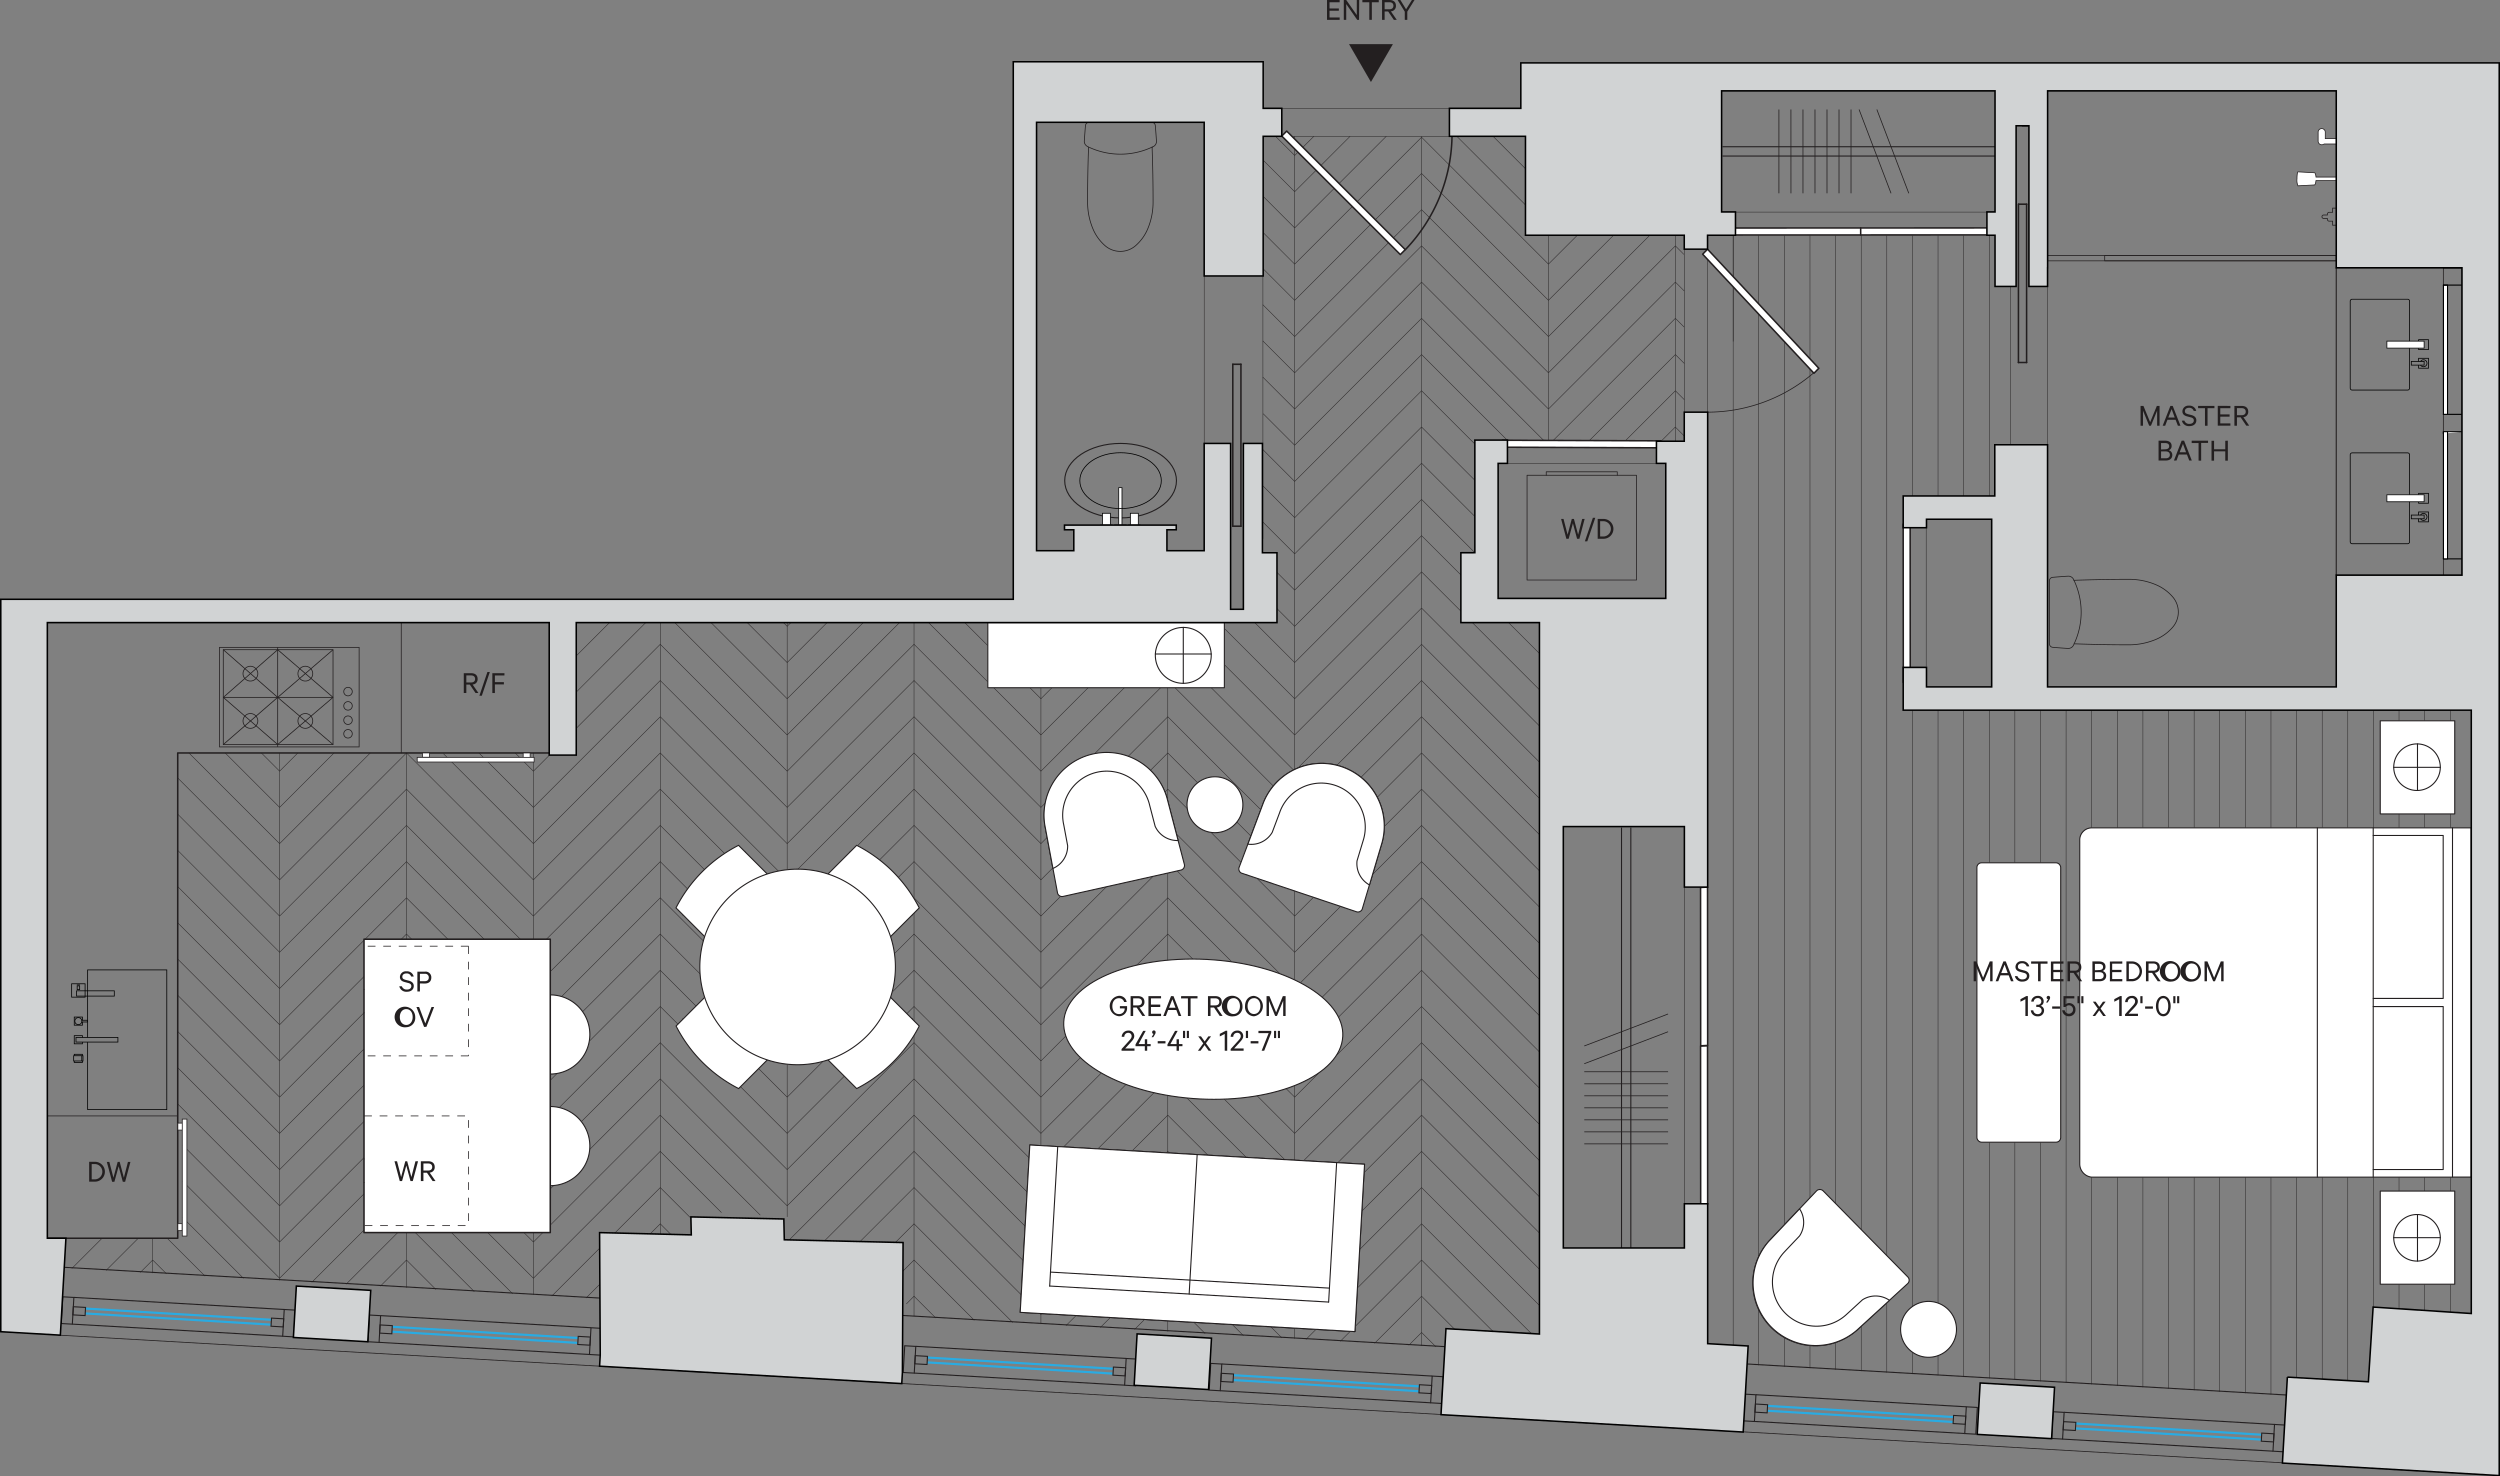 <svg xmlns="http://www.w3.org/2000/svg" viewBox="0 0 805.34 475.6"><rect x="0" y="0" width="805.34" height="475.6" fill="#808080" stroke="none"/><defs><style>.cls-1,.cls-11,.cls-13,.cls-14,.cls-16,.cls-17,.cls-18,.cls-2,.cls-3,.cls-5,.cls-6{fill:none;}.cls-1,.cls-10,.cls-11,.cls-12,.cls-13,.cls-16,.cls-18,.cls-2,.cls-3,.cls-4,.cls-5,.cls-8,.cls-9{stroke:#231f20;}.cls-1,.cls-13,.cls-14,.cls-15,.cls-16,.cls-17,.cls-18,.cls-19,.cls-4,.cls-5,.cls-8{stroke-miterlimit:10;}.cls-1{stroke-width:0.15px;}.cls-10,.cls-11,.cls-12,.cls-2,.cls-3,.cls-6,.cls-7,.cls-9{stroke-linecap:round;stroke-linejoin:round;}.cls-12,.cls-13,.cls-14,.cls-15,.cls-2,.cls-4,.cls-5{stroke-width:0.25px;}.cls-16,.cls-3,.cls-6,.cls-7,.cls-9{stroke-width:0.35px;}.cls-10,.cls-12,.cls-15,.cls-4,.cls-7,.cls-8,.cls-9{fill:#fff;}.cls-14,.cls-15,.cls-19,.cls-6,.cls-7{stroke:#000;}.cls-18,.cls-8{stroke-width:0.35px;}.cls-10,.cls-11,.cls-19{stroke-width:0.5px;}.cls-13{stroke-dasharray:2.5;}.cls-17{stroke:#29abe2;stroke-width:0.7px;}.cls-19{fill:#d1d3d4;}.cls-20{fill:#231f20;}</style></defs><title>108Leonard__WEB_7-8D_v4</title><g id="FLOORPATTERN"><g id="LINE"><line class="cls-1" x1="417.06" y1="50.08" x2="423.25" y2="43.9"/></g><g id="LINE-2" data-name="LINE"><line class="cls-1" x1="417.06" y1="61.75" x2="434.92" y2="43.9"/></g><g id="LINE-3" data-name="LINE"><line class="cls-1" x1="417.06" y1="73.42" x2="446.58" y2="43.9"/></g><g id="LINE-4" data-name="LINE"><line class="cls-1" x1="417.06" y1="85.09" x2="457.94" y2="44.21"/></g><g id="LINE-5" data-name="LINE"><line class="cls-1" x1="498.81" y1="85.09" x2="539.69" y2="44.21"/></g><g id="LINE-6" data-name="LINE"><line class="cls-1" x1="417.06" y1="96.75" x2="457.94" y2="55.88"/></g><g id="LINE-7" data-name="LINE"><line class="cls-1" x1="417.06" y1="108.42" x2="457.94" y2="67.55"/></g><g id="LINE-8" data-name="LINE"><line class="cls-1" x1="417.06" y1="120.09" x2="457.94" y2="79.21"/></g><g id="LINE-9" data-name="LINE"><line class="cls-1" x1="417.06" y1="131.75" x2="457.94" y2="90.88"/></g><g id="LINE-10" data-name="LINE"><line class="cls-1" x1="417.06" y1="143.42" x2="457.94" y2="102.55"/></g><g id="LINE-11" data-name="LINE"><line class="cls-1" x1="417.06" y1="155.09" x2="457.94" y2="114.22"/></g><g id="LINE-12" data-name="LINE"><line class="cls-1" x1="498.81" y1="96.75" x2="539.69" y2="55.88"/></g><g id="LINE-13" data-name="LINE"><line class="cls-1" x1="498.81" y1="108.42" x2="539.69" y2="67.55"/></g><g id="LINE-14" data-name="LINE"><line class="cls-1" x1="498.81" y1="120.09" x2="539.69" y2="79.21"/></g><g id="LINE-15" data-name="LINE"><line class="cls-1" x1="498.81" y1="131.75" x2="539.69" y2="90.88"/></g><g id="LINE-16" data-name="LINE"><line class="cls-1" x1="498.81" y1="143.42" x2="539.69" y2="102.55"/></g><g id="LINE-17" data-name="LINE"><line class="cls-1" x1="512.08" y1="141.83" x2="539.69" y2="114.22"/></g><g id="LINE-18" data-name="LINE"><line class="cls-1" x1="417.06" y1="166.76" x2="457.94" y2="125.88"/></g><g id="LINE-19" data-name="LINE"><line class="cls-1" x1="417.06" y1="178.42" x2="457.94" y2="137.55"/></g><g id="LINE-20" data-name="LINE"><line class="cls-1" x1="523.6" y1="141.97" x2="539.69" y2="125.88"/></g><g id="LINE-21" data-name="LINE"><line class="cls-1" x1="535.09" y1="142.14" x2="539.69" y2="137.55"/></g><g id="LINE-22" data-name="LINE"><line class="cls-1" x1="417.06" y1="190.09" x2="457.94" y2="149.22"/></g><g id="LINE-23" data-name="LINE"><line class="cls-1" x1="417.06" y1="201.76" x2="457.94" y2="160.88"/></g><g id="LINE-24" data-name="LINE"><line class="cls-1" x1="417.06" y1="213.43" x2="457.94" y2="172.55"/></g><g id="LINE-25" data-name="LINE"><line class="cls-1" x1="417.06" y1="225.09" x2="457.94" y2="184.22"/></g><g id="LINE-26" data-name="LINE"><line class="cls-1" x1="417.06" y1="236.76" x2="457.94" y2="195.89"/></g><g id="LINE-27" data-name="LINE"><line class="cls-1" x1="417.89" y1="247.6" x2="457.94" y2="207.55"/></g><g id="LINE-28" data-name="LINE"><line class="cls-1" x1="430.54" y1="246.62" x2="457.94" y2="219.22"/></g><g id="LINE-29" data-name="LINE"><line class="cls-1" x1="438.34" y1="250.48" x2="457.94" y2="230.89"/></g><g id="LINE-30" data-name="LINE"><line class="cls-1" x1="443.6" y1="256.89" x2="457.94" y2="242.55"/></g><g id="LINE-31" data-name="LINE"><line class="cls-1" x1="417.06" y1="295.1" x2="423.08" y2="289.08"/></g><g id="LINE-32" data-name="LINE"><line class="cls-1" x1="445.89" y1="266.27" x2="457.94" y2="254.22"/></g><g id="LINE-33" data-name="LINE"><line class="cls-1" x1="417.06" y1="306.76" x2="431.81" y2="292.02"/></g><g id="LINE-34" data-name="LINE"><line class="cls-1" x1="442.17" y1="281.66" x2="457.94" y2="265.89"/></g><g id="LINE-35" data-name="LINE"><line class="cls-1" x1="418.91" y1="316.59" x2="457.94" y2="277.56"/></g><g id="LINE-36" data-name="LINE"><line class="cls-1" x1="425.92" y1="321.24" x2="457.94" y2="289.22"/></g><g id="LINE-37" data-name="LINE"><line class="cls-1" x1="431.17" y1="327.66" x2="457.94" y2="300.89"/></g><g id="LINE-38" data-name="LINE"><line class="cls-1" x1="417.06" y1="353.43" x2="424.97" y2="345.52"/></g><g id="LINE-39" data-name="LINE"><line class="cls-1" x1="430.44" y1="340.06" x2="457.94" y2="312.56"/></g><g id="LINE-40" data-name="LINE"><line class="cls-1" x1="417.06" y1="365.1" x2="457.94" y2="324.23"/></g><g id="LINE-41" data-name="LINE"><line class="cls-1" x1="419.93" y1="373.91" x2="457.94" y2="335.89"/></g><g id="LINE-42" data-name="LINE"><line class="cls-1" x1="430.96" y1="374.54" x2="457.94" y2="347.56"/></g><g id="LINE-43" data-name="LINE"><line class="cls-1" x1="439.41" y1="377.76" x2="457.94" y2="359.23"/></g><g id="LINE-44" data-name="LINE"><line class="cls-1" x1="438.7" y1="390.14" x2="457.94" y2="370.89"/></g><g id="LINE-45" data-name="LINE"><line class="cls-1" x1="437.98" y1="402.52" x2="457.94" y2="382.56"/></g><g id="LINE-46" data-name="LINE"><line class="cls-1" x1="420.71" y1="431.46" x2="423.94" y2="428.23"/></g><g id="LINE-47" data-name="LINE"><line class="cls-1" x1="437.27" y1="414.9" x2="457.94" y2="394.23"/></g><g id="LINE-48" data-name="LINE"><line class="cls-1" x1="431.74" y1="432.09" x2="434.98" y2="428.86"/></g><g id="LINE-49" data-name="LINE"><line class="cls-1" x1="436.56" y1="427.27" x2="457.94" y2="405.9"/></g><g id="LINE-50" data-name="LINE"><line class="cls-1" x1="442.78" y1="432.73" x2="457.94" y2="417.56"/></g><g id="LINE-51" data-name="LINE"><line class="cls-1" x1="453.81" y1="433.36" x2="457.94" y2="429.23"/></g><g id="LINE-52" data-name="LINE"><line class="cls-1" x1="253.57" y1="201.76" x2="254.77" y2="200.55"/></g><g id="LINE-53" data-name="LINE"><line class="cls-1" x1="253.57" y1="213.43" x2="266.44" y2="200.55"/></g><g id="LINE-54" data-name="LINE"><line class="cls-1" x1="253.57" y1="225.09" x2="278.1" y2="200.55"/></g><g id="LINE-55" data-name="LINE"><line class="cls-1" x1="253.57" y1="236.76" x2="289.77" y2="200.55"/></g><g id="LINE-56" data-name="LINE"><line class="cls-1" x1="253.57" y1="248.43" x2="294.44" y2="207.55"/></g><g id="LINE-57" data-name="LINE"><line class="cls-1" x1="253.57" y1="260.09" x2="294.44" y2="219.22"/></g><g id="LINE-58" data-name="LINE"><line class="cls-1" x1="253.57" y1="271.76" x2="294.44" y2="230.89"/></g><g id="LINE-59" data-name="LINE"><line class="cls-1" x1="257.01" y1="279.99" x2="294.44" y2="242.55"/></g><g id="LINE-60" data-name="LINE"><line class="cls-1" x1="276.22" y1="272.44" x2="294.44" y2="254.22"/></g><g id="LINE-61" data-name="LINE"><line class="cls-1" x1="283.34" y1="277" x2="294.44" y2="265.89"/></g><g id="LINE-62" data-name="LINE"><line class="cls-1" x1="289.37" y1="282.63" x2="294.44" y2="277.56"/></g><g id="LINE-63" data-name="LINE"><line class="cls-1" x1="294.35" y1="289.31" x2="294.44" y2="289.22"/></g><g id="LINE-64" data-name="LINE"><line class="cls-1" x1="288.14" y1="307.19" x2="294.44" y2="300.89"/></g><g id="LINE-65" data-name="LINE"><line class="cls-1" x1="253.57" y1="353.43" x2="265.08" y2="341.92"/></g><g id="LINE-66" data-name="LINE"><line class="cls-1" x1="287.36" y1="319.64" x2="294.44" y2="312.56"/></g><g id="LINE-67" data-name="LINE"><line class="cls-1" x1="253.57" y1="365.1" x2="271.98" y2="346.69"/></g><g id="LINE-68" data-name="LINE"><line class="cls-1" x1="292.13" y1="326.53" x2="294.44" y2="324.23"/></g><g id="LINE-69" data-name="LINE"><line class="cls-1" x1="253.57" y1="376.77" x2="294.44" y2="335.89"/></g><g id="LINE-70" data-name="LINE"><line class="cls-1" x1="253.57" y1="388.43" x2="294.44" y2="347.56"/></g><g id="LINE-71" data-name="LINE"><line class="cls-1" x1="253.92" y1="399.75" x2="294.44" y2="359.23"/></g><g id="LINE-72" data-name="LINE"><line class="cls-1" x1="253.57" y1="411.77" x2="294.44" y2="370.89"/></g><g id="LINE-73" data-name="LINE"><line class="cls-1" x1="260.74" y1="416.26" x2="294.44" y2="382.56"/></g><g id="LINE-74" data-name="LINE"><line class="cls-1" x1="271.78" y1="416.89" x2="294.44" y2="394.23"/></g><g id="LINE-75" data-name="LINE"><line class="cls-1" x1="282.81" y1="417.53" x2="294.44" y2="405.9"/></g><g id="LINE-76" data-name="LINE"><line class="cls-1" x1="291.97" y1="420.04" x2="294.44" y2="417.56"/></g><g id="LINE-77" data-name="LINE"><line class="cls-1" x1="310.78" y1="200.55" x2="318.21" y2="207.99"/></g><g id="LINE-78" data-name="LINE"><line class="cls-1" x1="331.78" y1="221.55" x2="335.32" y2="225.09"/></g><g id="LINE-79" data-name="LINE"><line class="cls-1" x1="299.11" y1="200.55" x2="318.21" y2="219.66"/></g><g id="LINE-80" data-name="LINE"><line class="cls-1" x1="320.11" y1="221.55" x2="335.32" y2="236.76"/></g><g id="LINE-81" data-name="LINE"><line class="cls-1" x1="294.44" y1="207.55" x2="335.32" y2="248.43"/></g><g id="LINE-82" data-name="LINE"><line class="cls-1" x1="294.44" y1="219.22" x2="335.32" y2="260.09"/></g><g id="LINE-83" data-name="LINE"><line class="cls-1" x1="294.44" y1="230.89" x2="335.32" y2="271.76"/></g><g id="LINE-84" data-name="LINE"><line class="cls-1" x1="294.44" y1="242.55" x2="335.32" y2="283.43"/></g><g id="LINE-85" data-name="LINE"><line class="cls-1" x1="294.44" y1="254.22" x2="335.32" y2="295.1"/></g><g id="LINE-86" data-name="LINE"><line class="cls-1" x1="294.44" y1="265.89" x2="335.32" y2="306.76"/></g><g id="LINE-87" data-name="LINE"><line class="cls-1" x1="294.44" y1="277.56" x2="335.32" y2="318.43"/></g><g id="LINE-88" data-name="LINE"><line class="cls-1" x1="294.44" y1="289.22" x2="335.32" y2="330.1"/></g><g id="LINE-89" data-name="LINE"><line class="cls-1" x1="294.44" y1="300.89" x2="335.32" y2="341.77"/></g><g id="LINE-90" data-name="LINE"><line class="cls-1" x1="294.44" y1="312.56" x2="335.32" y2="353.43"/></g><g id="LINE-91" data-name="LINE"><line class="cls-1" x1="294.44" y1="324.23" x2="335.32" y2="365.1"/></g><g id="LINE-92" data-name="LINE"><line class="cls-1" x1="294.44" y1="335.89" x2="331.5" y2="372.96"/></g><g id="LINE-93" data-name="LINE"><line class="cls-1" x1="294.44" y1="347.56" x2="330.87" y2="383.99"/></g><g id="LINE-94" data-name="LINE"><line class="cls-1" x1="294.44" y1="359.23" x2="330.24" y2="395.02"/></g><g id="LINE-95" data-name="LINE"><line class="cls-1" x1="294.44" y1="370.89" x2="329.6" y2="406.06"/></g><g id="LINE-96" data-name="LINE"><line class="cls-1" x1="294.44" y1="382.56" x2="328.97" y2="417.09"/></g><g id="LINE-97" data-name="LINE"><line class="cls-1" x1="334.99" y1="423.11" x2="335.32" y2="423.44"/></g><g id="LINE-98" data-name="LINE"><line class="cls-1" x1="294.44" y1="394.23" x2="326.23" y2="426.02"/></g><g id="LINE-99" data-name="LINE"><line class="cls-1" x1="294.44" y1="405.9" x2="313.85" y2="425.3"/></g><g id="LINE-100" data-name="LINE"><line class="cls-1" x1="294.44" y1="417.56" x2="301.46" y2="424.59"/></g><g id="LINE-101" data-name="LINE"><line class="cls-1" x1="410.88" y1="43.9" x2="417.06" y2="50.08"/></g><g id="LINE-102" data-name="LINE"><line class="cls-1" x1="399.91" y1="44.59" x2="417.06" y2="61.75"/></g><g id="LINE-103" data-name="LINE"><line class="cls-1" x1="399.91" y1="56.26" x2="417.06" y2="73.42"/></g><g id="LINE-104" data-name="LINE"><line class="cls-1" x1="399.91" y1="67.93" x2="417.06" y2="85.09"/></g><g id="LINE-105" data-name="LINE"><line class="cls-1" x1="399.91" y1="79.6" x2="417.06" y2="96.75"/></g><g id="LINE-106" data-name="LINE"><line class="cls-1" x1="406.81" y1="98.17" x2="417.06" y2="108.42"/></g><g id="LINE-107" data-name="LINE"><line class="cls-1" x1="406.81" y1="109.83" x2="417.06" y2="120.09"/></g><g id="LINE-108" data-name="LINE"><line class="cls-1" x1="406.81" y1="121.5" x2="417.06" y2="131.75"/></g><g id="LINE-109" data-name="LINE"><line class="cls-1" x1="406.91" y1="133.27" x2="417.06" y2="143.42"/></g><g id="LINE-110" data-name="LINE"><line class="cls-1" x1="406.24" y1="144.26" x2="417.06" y2="155.09"/></g><g id="LINE-111" data-name="LINE"><line class="cls-1" x1="406.67" y1="156.36" x2="417.06" y2="166.76"/></g><g id="LINE-112" data-name="LINE"><line class="cls-1" x1="406.67" y1="168.03" x2="417.06" y2="178.42"/></g><g id="LINE-113" data-name="LINE"><line class="cls-1" x1="405.13" y1="178.16" x2="417.06" y2="190.09"/></g><g id="LINE-114" data-name="LINE"><line class="cls-1" x1="404.41" y1="189.1" x2="417.06" y2="201.76"/></g><g id="LINE-115" data-name="LINE"><line class="cls-1" x1="404.19" y1="200.55" x2="417.06" y2="213.43"/></g><g id="LINE-116" data-name="LINE"><line class="cls-1" x1="394.41" y1="202.44" x2="417.06" y2="225.09"/></g><g id="LINE-117" data-name="LINE"><line class="cls-1" x1="394.41" y1="214.11" x2="417.06" y2="236.76"/></g><g id="LINE-118" data-name="LINE"><line class="cls-1" x1="390.19" y1="221.55" x2="416.76" y2="248.12"/></g><g id="LINE-119" data-name="LINE"><line class="cls-1" x1="378.52" y1="221.55" x2="410.22" y2="253.25"/></g><g id="LINE-120" data-name="LINE"><line class="cls-1" x1="376.19" y1="230.89" x2="406.15" y2="260.85"/></g><g id="LINE-121" data-name="LINE"><line class="cls-1" x1="376.19" y1="242.55" x2="385.82" y2="252.19"/></g><g id="LINE-122" data-name="LINE"><line class="cls-1" x1="398.46" y1="264.82" x2="402.96" y2="269.33"/></g><g id="LINE-123" data-name="LINE"><line class="cls-1" x1="367.95" y1="245.98" x2="373.17" y2="251.2"/></g><g id="LINE-124" data-name="LINE"><line class="cls-1" x1="404.96" y1="282.99" x2="417.06" y2="295.1"/></g><g id="LINE-125" data-name="LINE"><line class="cls-1" x1="376.19" y1="254.22" x2="382.46" y2="260.49"/></g><g id="LINE-126" data-name="LINE"><line class="cls-1" x1="390.15" y1="268.18" x2="399.77" y2="277.8"/></g><g id="LINE-127" data-name="LINE"><line class="cls-1" x1="378.96" y1="268.66" x2="417.06" y2="306.76"/></g><g id="LINE-128" data-name="LINE"><line class="cls-1" x1="379.23" y1="280.6" x2="412.32" y2="313.69"/></g><g id="LINE-129" data-name="LINE"><line class="cls-1" x1="376.19" y1="289.22" x2="396.82" y2="309.85"/></g><g id="LINE-130" data-name="LINE"><line class="cls-1" x1="376.19" y1="300.89" x2="384.25" y2="308.95"/></g><g id="LINE-131" data-name="LINE"><line class="cls-1" x1="414.33" y1="350.7" x2="417.06" y2="353.43"/></g><g id="LINE-132" data-name="LINE"><line class="cls-1" x1="404.96" y1="352.99" x2="417.06" y2="365.1"/></g><g id="LINE-133" data-name="LINE"><line class="cls-1" x1="394.37" y1="354.07" x2="413.85" y2="373.56"/></g><g id="LINE-134" data-name="LINE"><line class="cls-1" x1="382.33" y1="353.7" x2="401.48" y2="372.85"/></g><g id="LINE-135" data-name="LINE"><line class="cls-1" x1="376.19" y1="359.23" x2="389.1" y2="372.13"/></g><g id="LINE-136" data-name="LINE"><line class="cls-1" x1="376.19" y1="370.89" x2="376.72" y2="371.42"/></g><g id="LINE-137" data-name="LINE"><line class="cls-1" x1="409.35" y1="427.39" x2="412.97" y2="431.01"/></g><g id="LINE-138" data-name="LINE"><line class="cls-1" x1="396.97" y1="426.68" x2="400.6" y2="430.3"/></g><g id="LINE-139" data-name="LINE"><line class="cls-1" x1="384.59" y1="425.96" x2="388.22" y2="429.59"/></g><g id="LINE-140" data-name="LINE"><line class="cls-1" x1="480.96" y1="43.9" x2="491.41" y2="54.35"/></g><g id="LINE-141" data-name="LINE"><line class="cls-1" x1="469.29" y1="43.9" x2="491.41" y2="66.01"/></g><g id="LINE-142" data-name="LINE"><line class="cls-1" x1="457.94" y1="44.21" x2="498.81" y2="85.09"/></g><g id="LINE-143" data-name="LINE"><line class="cls-1" x1="457.94" y1="55.88" x2="498.81" y2="96.75"/></g><g id="LINE-144" data-name="LINE"><line class="cls-1" x1="457.94" y1="67.55" x2="498.81" y2="108.42"/></g><g id="LINE-145" data-name="LINE"><line class="cls-1" x1="457.94" y1="79.21" x2="498.81" y2="120.09"/></g><g id="LINE-146" data-name="LINE"><line class="cls-1" x1="457.94" y1="90.88" x2="498.81" y2="131.75"/></g><g id="LINE-147" data-name="LINE"><line class="cls-1" x1="457.94" y1="102.55" x2="497.25" y2="141.86"/></g><g id="LINE-148" data-name="LINE"><line class="cls-1" x1="457.94" y1="114.22" x2="485.5" y2="141.77"/></g><g id="LINE-149" data-name="LINE"><line class="cls-1" x1="457.94" y1="125.88" x2="475.1" y2="143.04"/></g><g id="LINE-150" data-name="LINE"><line class="cls-1" x1="539.7" y1="79.21" x2="542.44" y2="81.96"/></g><g id="LINE-151" data-name="LINE"><line class="cls-1" x1="539.7" y1="90.88" x2="542.56" y2="93.74"/></g><g id="LINE-152" data-name="LINE"><line class="cls-1" x1="539.7" y1="102.55" x2="542.51" y2="105.36"/></g><g id="LINE-153" data-name="LINE"><line class="cls-1" x1="539.7" y1="114.22" x2="542.56" y2="117.08"/></g><g id="LINE-154" data-name="LINE"><line class="cls-1" x1="539.7" y1="125.88" x2="542.56" y2="128.74"/><line class="cls-1" x1="539.7" y1="137.59" x2="542.56" y2="140.45"/></g><g id="LINE-155" data-name="LINE"><line class="cls-1" x1="457.94" y1="137.55" x2="475.1" y2="154.71"/></g><g id="LINE-156" data-name="LINE"><line class="cls-1" x1="457.94" y1="149.22" x2="475.1" y2="166.37"/></g><g id="LINE-157" data-name="LINE"><line class="cls-1" x1="457.94" y1="160.88" x2="475.1" y2="178.04"/></g><g id="LINE-158" data-name="LINE"><line class="cls-1" x1="457.94" y1="172.55" x2="470.6" y2="185.21"/></g><g id="LINE-159" data-name="LINE"><line class="cls-1" x1="485.94" y1="200.55" x2="495.91" y2="210.52"/></g><g id="LINE-160" data-name="LINE"><line class="cls-1" x1="457.94" y1="184.22" x2="470.6" y2="196.88"/></g><g id="LINE-161" data-name="LINE"><line class="cls-1" x1="474.28" y1="200.55" x2="495.91" y2="222.19"/></g><g id="LINE-162" data-name="LINE"><line class="cls-1" x1="457.94" y1="195.89" x2="495.91" y2="233.85"/></g><g id="LINE-163" data-name="LINE"><line class="cls-1" x1="457.94" y1="207.55" x2="495.91" y2="245.52"/></g><g id="LINE-164" data-name="LINE"><line class="cls-1" x1="457.94" y1="219.22" x2="495.91" y2="257.19"/></g><g id="LINE-165" data-name="LINE"><line class="cls-1" x1="457.94" y1="230.89" x2="495.91" y2="268.86"/></g><g id="LINE-166" data-name="LINE"><line class="cls-1" x1="457.94" y1="242.55" x2="495.91" y2="280.52"/></g><g id="LINE-167" data-name="LINE"><line class="cls-1" x1="457.94" y1="254.22" x2="495.91" y2="292.19"/></g><g id="LINE-168" data-name="LINE"><line class="cls-1" x1="457.94" y1="265.89" x2="495.91" y2="303.86"/></g><g id="LINE-169" data-name="LINE"><line class="cls-1" x1="457.94" y1="277.56" x2="495.91" y2="315.53"/></g><g id="LINE-170" data-name="LINE"><line class="cls-1" x1="457.94" y1="289.22" x2="495.91" y2="327.19"/></g><g id="LINE-171" data-name="LINE"><line class="cls-1" x1="457.94" y1="300.89" x2="495.91" y2="338.86"/></g><g id="LINE-172" data-name="LINE"><line class="cls-1" x1="457.94" y1="312.56" x2="495.91" y2="350.53"/></g><g id="LINE-173" data-name="LINE"><line class="cls-1" x1="457.94" y1="324.23" x2="495.91" y2="362.19"/></g><g id="LINE-174" data-name="LINE"><line class="cls-1" x1="457.94" y1="335.89" x2="495.91" y2="373.86"/></g><g id="LINE-175" data-name="LINE"><line class="cls-1" x1="457.94" y1="347.56" x2="495.91" y2="385.53"/></g><g id="LINE-176" data-name="LINE"><line class="cls-1" x1="457.94" y1="359.23" x2="495.91" y2="397.2"/></g><g id="LINE-177" data-name="LINE"><line class="cls-1" x1="457.94" y1="370.89" x2="495.91" y2="408.86"/></g><g id="LINE-178" data-name="LINE"><line class="cls-1" x1="457.94" y1="382.56" x2="495.91" y2="420.53"/></g><g id="LINE-179" data-name="LINE"><line class="cls-1" x1="457.94" y1="394.23" x2="493.3" y2="429.59"/></g><g id="LINE-180" data-name="LINE"><line class="cls-1" x1="457.94" y1="405.9" x2="480.92" y2="428.88"/></g><g id="LINE-181" data-name="LINE"><line class="cls-1" x1="457.94" y1="417.56" x2="468.55" y2="428.17"/></g><g id="LINE-182" data-name="LINE"><line class="cls-1" x1="457.94" y1="429.23" x2="462.57" y2="433.86"/></g><g id="LINE-183" data-name="LINE"><line class="cls-1" x1="177.26" y1="207.99" x2="184.69" y2="200.55"/></g><g id="LINE-184" data-name="LINE"><line class="cls-1" x1="177.26" y1="219.66" x2="196.36" y2="200.55"/></g><g id="LINE-185" data-name="LINE"><line class="cls-1" x1="177.26" y1="231.32" x2="208.02" y2="200.55"/></g><g id="LINE-186" data-name="LINE"><line class="cls-1" x1="171.82" y1="248.43" x2="212.69" y2="207.55"/></g><g id="LINE-187" data-name="LINE"><line class="cls-1" x1="171.82" y1="260.09" x2="212.69" y2="219.22"/></g><g id="LINE-188" data-name="LINE"><line class="cls-1" x1="171.82" y1="271.76" x2="212.69" y2="230.89"/></g><g id="LINE-189" data-name="LINE"><line class="cls-1" x1="171.82" y1="283.43" x2="212.69" y2="242.55"/></g><g id="LINE-190" data-name="LINE"><line class="cls-1" x1="171.82" y1="295.1" x2="212.69" y2="254.22"/></g><g id="LINE-191" data-name="LINE"><line class="cls-1" x1="176.03" y1="302.55" x2="212.69" y2="265.89"/></g><g id="LINE-192" data-name="LINE"><line class="cls-1" x1="177.26" y1="312.99" x2="212.69" y2="277.56"/></g><g id="LINE-193" data-name="LINE"><line class="cls-1" x1="180.9" y1="321.02" x2="212.69" y2="289.22"/></g><g id="LINE-194" data-name="LINE"><line class="cls-1" x1="187.68" y1="325.9" x2="212.69" y2="300.89"/></g><g id="LINE-195" data-name="LINE"><line class="cls-1" x1="177.26" y1="348" x2="179.46" y2="345.79"/></g><g id="LINE-196" data-name="LINE"><line class="cls-1" x1="189.81" y1="335.44" x2="212.69" y2="312.56"/></g><g id="LINE-197" data-name="LINE"><line class="cls-1" x1="180.14" y1="356.78" x2="212.69" y2="324.23"/></g><g id="LINE-198" data-name="LINE"><line class="cls-1" x1="187.27" y1="361.31" x2="212.69" y2="335.89"/></g><g id="LINE-199" data-name="LINE"><line class="cls-1" x1="177.26" y1="383" x2="178.35" y2="381.9"/></g><g id="LINE-200" data-name="LINE"><line class="cls-1" x1="189.96" y1="370.29" x2="212.69" y2="347.56"/></g><g id="LINE-201" data-name="LINE"><line class="cls-1" x1="171.82" y1="400.1" x2="174.85" y2="397.07"/></g><g id="LINE-202" data-name="LINE"><line class="cls-1" x1="177.26" y1="394.66" x2="212.69" y2="359.23"/></g><g id="LINE-203" data-name="LINE"><line class="cls-1" x1="171.82" y1="411.77" x2="212.69" y2="370.89"/></g><g id="LINE-204" data-name="LINE"><line class="cls-1" x1="177.74" y1="417.51" x2="212.69" y2="382.56"/></g><g id="LINE-205" data-name="LINE"><line class="cls-1" x1="188.78" y1="418.14" x2="212.69" y2="394.23"/></g><g id="LINE-206" data-name="LINE"><line class="cls-1" x1="205.5" y1="413.09" x2="212.69" y2="405.9"/></g><g id="LINE-207" data-name="LINE"><line class="cls-1" x1="90.07" y1="248.43" x2="95.94" y2="242.55"/></g><g id="LINE-208" data-name="LINE"><line class="cls-1" x1="90.07" y1="260.09" x2="107.61" y2="242.55"/></g><g id="LINE-209" data-name="LINE"><line class="cls-1" x1="90.07" y1="271.76" x2="119.28" y2="242.55"/></g><g id="LINE-210" data-name="LINE"><line class="cls-1" x1="90.07" y1="283.43" x2="130.94" y2="242.55"/></g><g id="LINE-211" data-name="LINE"><line class="cls-1" x1="90.07" y1="295.1" x2="130.94" y2="254.22"/></g><g id="LINE-212" data-name="LINE"><line class="cls-1" x1="90.07" y1="306.76" x2="130.94" y2="265.89"/></g><g id="LINE-213" data-name="LINE"><line class="cls-1" x1="90.07" y1="318.43" x2="130.94" y2="277.56"/></g><g id="LINE-214" data-name="LINE"><line class="cls-1" x1="90.07" y1="330.1" x2="117.26" y2="302.91"/></g><g id="LINE-215" data-name="LINE"><line class="cls-1" x1="117.61" y1="302.55" x2="130.94" y2="289.22"/></g><g id="LINE-216" data-name="LINE"><line class="cls-1" x1="90.07" y1="341.77" x2="117.26" y2="314.58"/></g><g id="LINE-217" data-name="LINE"><line class="cls-1" x1="129.28" y1="302.55" x2="130.94" y2="300.89"/></g><g id="LINE-218" data-name="LINE"><line class="cls-1" x1="90.07" y1="353.43" x2="117.26" y2="326.25"/></g><g id="LINE-219" data-name="LINE"><line class="cls-1" x1="90.07" y1="365.1" x2="117.26" y2="337.91"/></g><g id="LINE-220" data-name="LINE"><line class="cls-1" x1="90.07" y1="376.77" x2="117.26" y2="349.58"/></g><g id="LINE-221" data-name="LINE"><line class="cls-1" x1="90.07" y1="388.43" x2="117.26" y2="361.25"/></g><g id="LINE-222" data-name="LINE"><line class="cls-1" x1="90.07" y1="400.1" x2="117.26" y2="372.92"/></g><g id="LINE-223" data-name="LINE"><line class="cls-1" x1="90.07" y1="411.77" x2="117.26" y2="384.58"/></g><g id="LINE-224" data-name="LINE"><line class="cls-1" x1="100.44" y1="413.07" x2="117.26" y2="396.25"/></g><g id="LINE-225" data-name="LINE"><line class="cls-1" x1="111.47" y1="413.7" x2="128.11" y2="397.07"/></g><g id="LINE-226" data-name="LINE"><line class="cls-1" x1="122.5" y1="414.34" x2="130.94" y2="405.9"/></g><g id="LINE-227" data-name="LINE"><line class="cls-1" x1="23.13" y1="408.63" x2="32.88" y2="398.88"/></g><g id="LINE-228" data-name="LINE"><line class="cls-1" x1="34.16" y1="409.26" x2="44.54" y2="398.88"/></g><g id="LINE-229" data-name="LINE"><line class="cls-1" x1="45.2" y1="409.89" x2="49.19" y2="405.9"/></g><g id="LINE-230" data-name="LINE"><line class="cls-1" x1="84.2" y1="242.55" x2="90.07" y2="248.43"/></g><g id="LINE-231" data-name="LINE"><line class="cls-1" x1="72.53" y1="242.55" x2="90.07" y2="260.09"/></g><g id="LINE-232" data-name="LINE"><line class="cls-1" x1="60.86" y1="242.55" x2="90.07" y2="271.76"/></g><g id="LINE-233" data-name="LINE"><line class="cls-1" x1="57.25" y1="250.61" x2="90.07" y2="283.43"/></g><g id="LINE-234" data-name="LINE"><line class="cls-1" x1="57.25" y1="262.28" x2="90.07" y2="295.1"/></g><g id="LINE-235" data-name="LINE"><line class="cls-1" x1="57.25" y1="273.94" x2="90.07" y2="306.76"/></g><g id="LINE-236" data-name="LINE"><line class="cls-1" x1="57.25" y1="285.61" x2="90.07" y2="318.43"/></g><g id="LINE-237" data-name="LINE"><line class="cls-1" x1="57.25" y1="297.28" x2="90.07" y2="330.1"/></g><g id="LINE-238" data-name="LINE"><line class="cls-1" x1="57.25" y1="308.95" x2="90.07" y2="341.77"/></g><g id="LINE-239" data-name="LINE"><line class="cls-1" x1="57.25" y1="320.61" x2="90.07" y2="353.43"/></g><g id="LINE-240" data-name="LINE"><line class="cls-1" x1="57.25" y1="332.28" x2="90.07" y2="365.1"/></g><g id="LINE-241" data-name="LINE"><line class="cls-1" x1="57.25" y1="343.95" x2="90.07" y2="376.77"/></g><g id="LINE-242" data-name="LINE"><line class="cls-1" x1="57.25" y1="355.62" x2="90.07" y2="388.43"/></g><g id="LINE-243" data-name="LINE"><line class="cls-1" x1="58.75" y1="368.78" x2="90.07" y2="400.1"/></g><g id="LINE-244" data-name="LINE"><line class="cls-1" x1="58.75" y1="380.45" x2="90.07" y2="411.77"/></g><g id="LINE-245" data-name="LINE"><line class="cls-1" x1="58.75" y1="392.12" x2="78.44" y2="411.8"/></g><g id="LINE-246" data-name="LINE"><line class="cls-1" x1="53.85" y1="398.88" x2="66.06" y2="411.09"/></g><g id="LINE-247" data-name="LINE"><line class="cls-1" x1="49.19" y1="405.9" x2="53.68" y2="410.38"/></g><g id="LINE-248" data-name="LINE"><line class="cls-1" x1="165.95" y1="242.55" x2="171.82" y2="248.43"/></g><g id="LINE-249" data-name="LINE"><line class="cls-1" x1="154.28" y1="242.55" x2="171.82" y2="260.09"/></g><g id="LINE-250" data-name="LINE"><line class="cls-1" x1="142.83" y1="242.77" x2="171.82" y2="271.76"/></g><g id="LINE-251" data-name="LINE"><line class="cls-1" x1="130.94" y1="242.55" x2="171.82" y2="283.43"/></g><g id="LINE-252" data-name="LINE"><line class="cls-1" x1="130.94" y1="254.22" x2="171.82" y2="295.1"/></g><g id="LINE-253" data-name="LINE"><line class="cls-1" x1="130.94" y1="265.89" x2="167.61" y2="302.55"/></g><g id="LINE-254" data-name="LINE"><line class="cls-1" x1="130.94" y1="277.56" x2="155.94" y2="302.55"/></g><g id="LINE-255" data-name="LINE"><line class="cls-1" x1="130.94" y1="289.22" x2="144.27" y2="302.55"/></g><g id="LINE-256" data-name="LINE"><line class="cls-1" x1="130.94" y1="300.89" x2="132.61" y2="302.55"/></g><g id="LINE-257" data-name="LINE"><line class="cls-1" x1="168.78" y1="397.07" x2="171.82" y2="400.1"/></g><g id="LINE-258" data-name="LINE"><line class="cls-1" x1="157.11" y1="397.07" x2="171.82" y2="411.77"/></g><g id="LINE-259" data-name="LINE"><line class="cls-1" x1="145.45" y1="397.07" x2="165.17" y2="416.79"/></g><g id="LINE-260" data-name="LINE"><line class="cls-1" x1="133.78" y1="397.07" x2="152.79" y2="416.08"/></g><g id="LINE-261" data-name="LINE"><line class="cls-1" x1="130.94" y1="405.9" x2="140.41" y2="415.37"/></g><g id="LINE-262" data-name="LINE"><line class="cls-1" x1="252.36" y1="200.55" x2="253.57" y2="201.76"/></g><g id="LINE-263" data-name="LINE"><line class="cls-1" x1="240.7" y1="200.55" x2="253.57" y2="213.43"/></g><g id="LINE-264" data-name="LINE"><line class="cls-1" x1="229.03" y1="200.55" x2="253.57" y2="225.09"/></g><g id="LINE-265" data-name="LINE"><line class="cls-1" x1="217.36" y1="200.55" x2="253.57" y2="236.76"/></g><g id="LINE-266" data-name="LINE"><line class="cls-1" x1="212.69" y1="207.55" x2="253.57" y2="248.43"/></g><g id="LINE-267" data-name="LINE"><line class="cls-1" x1="212.69" y1="219.22" x2="253.57" y2="260.09"/></g><g id="LINE-268" data-name="LINE"><line class="cls-1" x1="212.69" y1="230.89" x2="253.57" y2="271.76"/></g><g id="LINE-269" data-name="LINE"><line class="cls-1" x1="212.69" y1="242.55" x2="250.74" y2="280.6"/></g><g id="LINE-270" data-name="LINE"><line class="cls-1" x1="212.69" y1="254.22" x2="233.4" y2="274.93"/></g><g id="LINE-271" data-name="LINE"><line class="cls-1" x1="212.69" y1="265.89" x2="226.92" y2="280.12"/></g><g id="LINE-272" data-name="LINE"><line class="cls-1" x1="212.69" y1="277.56" x2="221.49" y2="286.36"/></g><g id="LINE-273" data-name="LINE"><line class="cls-1" x1="212.69" y1="289.22" x2="226.57" y2="303.1"/></g><g id="LINE-274" data-name="LINE"><line class="cls-1" x1="212.69" y1="300.89" x2="225.51" y2="313.71"/></g><g id="LINE-275" data-name="LINE"><line class="cls-1" x1="212.69" y1="312.56" x2="224.2" y2="324.07"/></g><g id="LINE-276" data-name="LINE"><line class="cls-1" x1="244.36" y1="344.22" x2="253.57" y2="353.43"/></g><g id="LINE-277" data-name="LINE"><line class="cls-1" x1="212.69" y1="324.23" x2="218.37" y2="329.9"/></g><g id="LINE-278" data-name="LINE"><line class="cls-1" x1="238.52" y1="350.05" x2="253.57" y2="365.1"/></g><g id="LINE-279" data-name="LINE"><line class="cls-1" x1="212.69" y1="335.89" x2="253.57" y2="376.77"/></g><g id="LINE-280" data-name="LINE"><line class="cls-1" x1="212.69" y1="347.56" x2="253.57" y2="388.43"/></g><g id="LINE-281" data-name="LINE"><line class="cls-1" x1="212.69" y1="359.23" x2="244.91" y2="391.44"/></g><g id="LINE-282" data-name="LINE"><line class="cls-1" x1="212.69" y1="370.89" x2="232.42" y2="390.63"/></g><g id="LINE-283" data-name="LINE"><line class="cls-1" x1="212.69" y1="382.56" x2="224.22" y2="394.09"/></g><g id="LINE-284" data-name="LINE"><line class="cls-1" x1="212.69" y1="394.23" x2="223.59" y2="405.12"/></g><g id="LINE-285" data-name="LINE"><line class="cls-1" x1="212.69" y1="405.9" x2="220.76" y2="413.97"/></g><g id="LINE-286" data-name="LINE"><line class="cls-1" x1="558.31" y1="433.31" x2="558.31" y2="75.77"/></g><g id="LINE-287" data-name="LINE"><line class="cls-1" x1="558.31" y1="110" x2="558.31" y2="75.84"/></g><g id="LINE-288" data-name="LINE"><line class="cls-1" x1="566.56" y1="439.8" x2="566.56" y2="421.61"/></g><g id="LINE-289" data-name="LINE"><line class="cls-1" x1="566.56" y1="404.87" x2="566.56" y2="75.84"/></g><g id="LINE-290" data-name="LINE"><line class="cls-1" x1="574.81" y1="440.27" x2="574.81" y2="430.71"/></g><g id="LINE-291" data-name="LINE"><line class="cls-1" x1="574.81" y1="395.85" x2="574.81" y2="75.84"/></g><g id="LINE-292" data-name="LINE"><line class="cls-1" x1="583.06" y1="440.75" x2="583.06" y2="433.34"/></g><g id="LINE-293" data-name="LINE"><line class="cls-1" x1="583.06" y1="388.22" x2="583.06" y2="75.84"/></g><g id="LINE-294" data-name="LINE"><line class="cls-1" x1="591.31" y1="441.22" x2="591.31" y2="432.4"/></g><g id="LINE-295" data-name="LINE"><line class="cls-1" x1="591.31" y1="389.76" x2="591.31" y2="75.84"/></g><g id="LINE-296" data-name="LINE"><line class="cls-1" x1="599.56" y1="441.69" x2="599.56" y2="427.21"/></g><g id="LINE-297" data-name="LINE"><line class="cls-1" x1="599.56" y1="397.12" x2="599.56" y2="75.84"/></g><g id="LINE-298" data-name="LINE"><line class="cls-1" x1="607.81" y1="442.17" x2="607.81" y2="419.66"/></g><g id="LINE-299" data-name="LINE"><line class="cls-1" x1="607.81" y1="404.47" x2="607.81" y2="75.84"/></g><g id="LINE-300" data-name="LINE"><line class="cls-1" x1="616.06" y1="442.64" x2="616.06" y2="435.55"/></g><g id="LINE-301" data-name="LINE"><line class="cls-1" x1="616.06" y1="166.56" x2="616.06" y2="75.84"/></g><g id="LINE-302" data-name="LINE"><line class="cls-1" x1="616.06" y1="420.86" x2="616.06" y2="228.77"/></g><g id="LINE-303" data-name="LINE"><line class="cls-1" x1="620.49" y1="214.72" x2="620.49" y2="169.72"/></g><g id="LINE-304" data-name="LINE"><line class="cls-1" x1="556" y1="68.32" x2="643.17" y2="68.32"/></g><g id="LINE-305" data-name="LINE"><line class="cls-1" x1="624.31" y1="443.12" x2="624.31" y2="436.67"/></g><g id="LINE-306" data-name="LINE"><line class="cls-1" x1="624.31" y1="162.72" x2="624.31" y2="75.84"/></g><g id="LINE-307" data-name="LINE"><line class="cls-1" x1="624.31" y1="419.74" x2="624.31" y2="228.77"/></g><g id="LINE-308" data-name="LINE"><line class="cls-1" x1="632.56" y1="443.59" x2="632.56" y2="228.77"/></g><g id="LINE-309" data-name="LINE"><line class="cls-1" x1="632.56" y1="162.72" x2="632.56" y2="75.84"/></g><g id="LINE-310" data-name="LINE"><line class="cls-1" x1="640.81" y1="444.06" x2="640.81" y2="367.94"/></g><g id="LINE-311" data-name="LINE"><line class="cls-1" x1="640.81" y1="162.72" x2="640.81" y2="75.84"/></g><g id="LINE-312" data-name="LINE"><line class="cls-1" x1="640.81" y1="277.94" x2="640.81" y2="228.77"/></g><g id="LINE-313" data-name="LINE"><line class="cls-1" x1="649.06" y1="444.54" x2="649.06" y2="367.94"/></g><g id="LINE-314" data-name="LINE"><line class="cls-1" x1="649.06" y1="277.94" x2="649.06" y2="228.77"/></g><g id="LINE-315" data-name="LINE"><line class="cls-1" x1="657.31" y1="445.01" x2="657.31" y2="367.94"/></g><g id="LINE-316" data-name="LINE"><line class="cls-1" x1="657.31" y1="277.94" x2="657.31" y2="228.77"/></g><g id="LINE-317" data-name="LINE"><line class="cls-1" x1="665.56" y1="445.49" x2="665.56" y2="228.77"/></g><g id="LINE-318" data-name="LINE"><line class="cls-1" x1="673.81" y1="445.96" x2="673.81" y2="379.19"/></g><g id="LINE-319" data-name="LINE"><line class="cls-1" x1="673.81" y1="266.69" x2="673.81" y2="228.77"/></g><g id="LINE-320" data-name="LINE"><line class="cls-1" x1="682.06" y1="446.44" x2="682.06" y2="379.19"/></g><g id="LINE-321" data-name="LINE"><line class="cls-1" x1="682.06" y1="266.69" x2="682.06" y2="228.77"/></g><g id="LINE-322" data-name="LINE"><line class="cls-1" x1="690.31" y1="446.91" x2="690.31" y2="379.19"/></g><g id="LINE-323" data-name="LINE"><line class="cls-1" x1="690.31" y1="266.69" x2="690.31" y2="228.77"/></g><g id="LINE-324" data-name="LINE"><line class="cls-1" x1="698.56" y1="447.38" x2="698.56" y2="379.19"/></g><g id="LINE-325" data-name="LINE"><line class="cls-1" x1="698.56" y1="266.69" x2="698.56" y2="228.77"/></g><g id="LINE-326" data-name="LINE"><line class="cls-1" x1="706.81" y1="447.86" x2="706.81" y2="379.19"/></g><g id="LINE-327" data-name="LINE"><line class="cls-1" x1="706.81" y1="266.69" x2="706.81" y2="228.77"/></g><g id="LINE-328" data-name="LINE"><line class="cls-1" x1="715.06" y1="448.33" x2="715.06" y2="379.19"/></g><g id="LINE-329" data-name="LINE"><line class="cls-1" x1="715.06" y1="266.69" x2="715.06" y2="228.77"/></g><g id="LINE-330" data-name="LINE"><line class="cls-1" x1="723.31" y1="448.81" x2="723.31" y2="379.19"/></g><g id="LINE-331" data-name="LINE"><line class="cls-1" x1="723.31" y1="266.69" x2="723.31" y2="228.77"/></g><g id="LINE-332" data-name="LINE"><line class="cls-1" x1="731.56" y1="449.28" x2="731.56" y2="379.19"/></g><g id="LINE-333" data-name="LINE"><line class="cls-1" x1="731.56" y1="266.69" x2="731.56" y2="228.77"/></g><g id="LINE-334" data-name="LINE"><line class="cls-1" x1="739.81" y1="443.79" x2="739.81" y2="379.19"/></g><g id="LINE-335" data-name="LINE"><line class="cls-1" x1="739.81" y1="266.69" x2="739.81" y2="228.77"/></g><g id="LINE-336" data-name="LINE"><line class="cls-1" x1="748.06" y1="444.26" x2="748.06" y2="379.19"/></g><g id="LINE-337" data-name="LINE"><line class="cls-1" x1="748.06" y1="266.69" x2="748.06" y2="228.77"/></g><g id="LINE-338" data-name="LINE"><line class="cls-1" x1="756.31" y1="444.73" x2="756.31" y2="379.19"/></g><g id="LINE-339" data-name="LINE"><line class="cls-1" x1="756.31" y1="266.69" x2="756.31" y2="228.77"/></g><g id="LINE-340" data-name="LINE"><line class="cls-1" x1="764.56" y1="421.06" x2="764.56" y2="379.19"/></g><g id="LINE-341" data-name="LINE"><line class="cls-1" x1="764.56" y1="266.69" x2="764.56" y2="228.77"/></g><g id="LINE-342" data-name="LINE"><line class="cls-1" x1="772.81" y1="421.6" x2="772.81" y2="413.69"/></g><g id="LINE-343" data-name="LINE"><line class="cls-1" x1="772.81" y1="232.19" x2="772.81" y2="228.77"/></g><g id="LINE-344" data-name="LINE"><line class="cls-1" x1="772.81" y1="383.69" x2="772.81" y2="379.19"/></g><g id="LINE-345" data-name="LINE"><line class="cls-1" x1="772.81" y1="266.69" x2="772.81" y2="262.19"/></g><g id="LINE-346" data-name="LINE"><line class="cls-1" x1="781.06" y1="422.14" x2="781.06" y2="413.69"/></g><g id="LINE-347" data-name="LINE"><line class="cls-1" x1="781.06" y1="232.19" x2="781.06" y2="228.77"/></g><g id="LINE-348" data-name="LINE"><line class="cls-1" x1="781.06" y1="383.69" x2="781.06" y2="379.19"/></g><g id="LINE-349" data-name="LINE"><line class="cls-1" x1="781.06" y1="266.69" x2="781.06" y2="262.19"/></g><g id="LINE-350" data-name="LINE"><line class="cls-1" x1="789.31" y1="422.68" x2="789.31" y2="413.69"/></g><g id="LINE-351" data-name="LINE"><line class="cls-1" x1="789.31" y1="232.19" x2="789.31" y2="228.77"/></g><g id="LINE-352" data-name="LINE"><line class="cls-1" x1="789.31" y1="383.69" x2="789.31" y2="379.19"/></g><g id="LINE-353" data-name="LINE"><line class="cls-1" x1="789.31" y1="266.69" x2="789.31" y2="262.19"/></g><g id="LINE-354" data-name="LINE"><line class="cls-1" x1="335.32" y1="225.09" x2="338.85" y2="221.55"/></g><g id="LINE-355" data-name="LINE"><line class="cls-1" x1="335.32" y1="236.76" x2="350.52" y2="221.55"/></g><g id="LINE-356" data-name="LINE"><line class="cls-1" x1="335.32" y1="248.43" x2="362.19" y2="221.55"/></g><g id="LINE-357" data-name="LINE"><line class="cls-1" x1="335.32" y1="260.09" x2="336.71" y2="258.7"/></g><g id="LINE-358" data-name="LINE"><line class="cls-1" x1="352.59" y1="242.82" x2="373.86" y2="221.55"/></g><g id="LINE-359" data-name="LINE"><line class="cls-1" x1="335.32" y1="271.76" x2="337.32" y2="269.76"/></g><g id="LINE-360" data-name="LINE"><line class="cls-1" x1="363.43" y1="243.65" x2="376.19" y2="230.89"/></g><g id="LINE-361" data-name="LINE"><line class="cls-1" x1="335.32" y1="283.43" x2="339.15" y2="279.59"/></g><g id="LINE-362" data-name="LINE"><line class="cls-1" x1="370.6" y1="248.15" x2="376.19" y2="242.55"/></g><g id="LINE-363" data-name="LINE"><line class="cls-1" x1="335.32" y1="295.1" x2="341.63" y2="288.78"/></g><g id="LINE-364" data-name="LINE"><line class="cls-1" x1="375.27" y1="255.14" x2="376.19" y2="254.22"/></g><g id="LINE-365" data-name="LINE"><line class="cls-1" x1="335.32" y1="306.76" x2="356.36" y2="285.72"/></g><g id="LINE-366" data-name="LINE"><line class="cls-1" x1="335.32" y1="318.43" x2="371.39" y2="282.35"/></g><g id="LINE-367" data-name="LINE"><line class="cls-1" x1="335.32" y1="330.1" x2="376.19" y2="289.22"/></g><g id="LINE-368" data-name="LINE"><line class="cls-1" x1="335.32" y1="341.77" x2="343.35" y2="333.73"/></g><g id="LINE-369" data-name="LINE"><line class="cls-1" x1="366.17" y1="310.91" x2="376.19" y2="300.89"/></g><g id="LINE-370" data-name="LINE"><line class="cls-1" x1="335.32" y1="353.43" x2="348.05" y2="340.69"/></g><g id="LINE-371" data-name="LINE"><line class="cls-1" x1="335.32" y1="365.1" x2="354.78" y2="345.64"/></g><g id="LINE-372" data-name="LINE"><line class="cls-1" x1="342.62" y1="369.46" x2="362.75" y2="349.33"/></g><g id="LINE-373" data-name="LINE"><line class="cls-1" x1="353.65" y1="370.1" x2="371.75" y2="352"/></g><g id="LINE-374" data-name="LINE"><line class="cls-1" x1="364.69" y1="370.73" x2="376.19" y2="359.23"/></g><g id="LINE-375" data-name="LINE"><line class="cls-1" x1="375.72" y1="371.37" x2="376.19" y2="370.89"/></g><g id="LINE-376" data-name="LINE"><line class="cls-1" x1="335.32" y1="423.44" x2="335.6" y2="423.15"/></g><g id="LINE-377" data-name="LINE"><line class="cls-1" x1="343.41" y1="427.01" x2="346.64" y2="423.78"/></g><g id="LINE-378" data-name="LINE"><line class="cls-1" x1="354.44" y1="427.64" x2="357.67" y2="424.42"/></g><g id="LINE-379" data-name="LINE"><line class="cls-1" x1="365.47" y1="428.28" x2="368.7" y2="425.05"/></g><g id="LWPOLYLINE"><line class="cls-1" x1="659.59" y1="143.27" x2="659.59" y2="92.27"/></g><g id="LWPOLYLINE-2" data-name="LWPOLYLINE"><line class="cls-1" x1="647.59" y1="92.27" x2="647.59" y2="143.27"/></g><g id="LWPOLYLINE-3" data-name="LWPOLYLINE"><line class="cls-1" x1="406.83" y1="173.56" x2="406.83" y2="88.9"/></g><g id="LWPOLYLINE-4" data-name="LWPOLYLINE"><line class="cls-1" x1="387.91" y1="144.02" x2="387.91" y2="88.9"/></g><g id="LWPOLYLINE-5" data-name="LWPOLYLINE"><line class="cls-1" x1="405.91" y1="43.9" x2="468.61" y2="43.9"/></g><g id="LWPOLYLINE-6" data-name="LWPOLYLINE"><line class="cls-1" x1="472.73" y1="34.9" x2="405.91" y2="34.9"/></g><g id="LWPOLYLINE-7" data-name="LWPOLYLINE"><line class="cls-1" x1="485.6" y1="149.27" x2="533.6" y2="149.27"/></g><g id="LWPOLYLINE-8" data-name="LWPOLYLINE"><line class="cls-1" x1="533.6" y1="142.14" x2="485.6" y2="141.77"/></g><g id="LWPOLYLINE-9" data-name="LWPOLYLINE"><line class="cls-1" x1="542.56" y1="132.77" x2="542.56" y2="80.27"/></g><g id="LWPOLYLINE-10" data-name="LWPOLYLINE"><line class="cls-1" x1="550.1" y1="132.77" x2="550.06" y2="80.27"/></g><g id="LWPOLYLINE-11" data-name="LWPOLYLINE"><line class="cls-1" x1="542.6" y1="387.77" x2="542.6" y2="285.77"/></g><g id="LWPOLYLINE-12" data-name="LWPOLYLINE"><line class="cls-1" x1="550.1" y1="285.77" x2="550.1" y2="387.77"/></g><g id="LWPOLYLINE-13" data-name="LWPOLYLINE"><line class="cls-1" x1="417.06" y1="431.25" x2="417.06" y2="427.83"/></g><g id="LWPOLYLINE-14" data-name="LWPOLYLINE"><line class="cls-1" x1="417.06" y1="373.74" x2="417.06" y2="349.7"/></g><g id="LWPOLYLINE-15" data-name="LWPOLYLINE"><line class="cls-1" x1="417.06" y1="315.67" x2="417.06" y2="287.06"/></g><g id="LWPOLYLINE-16" data-name="LWPOLYLINE"><line class="cls-1" x1="417.06" y1="247.97" x2="417.06" y2="43.9"/></g><g id="LWPOLYLINE-17" data-name="LWPOLYLINE"><line class="cls-1" x1="376.19" y1="428.9" x2="376.19" y2="425.48"/></g><g id="LWPOLYLINE-18" data-name="LWPOLYLINE"><line class="cls-1" x1="376.19" y1="371.39" x2="376.19" y2="352.88"/></g><g id="LWPOLYLINE-19" data-name="LWPOLYLINE"><line class="cls-1" x1="376.19" y1="309.31" x2="376.19" y2="281.28"/></g><g id="LWPOLYLINE-20" data-name="LWPOLYLINE"><line class="cls-1" x1="376.19" y1="258.07" x2="376.19" y2="221.55"/></g><g id="LWPOLYLINE-21" data-name="LWPOLYLINE"><line class="cls-1" x1="335.32" y1="426.54" x2="335.32" y2="423.13"/></g><g id="LWPOLYLINE-22" data-name="LWPOLYLINE"><line class="cls-1" x1="335.32" y1="369.04" x2="335.32" y2="221.55"/></g><g id="LWPOLYLINE-23" data-name="LWPOLYLINE"><line class="cls-1" x1="294.44" y1="423.97" x2="294.44" y2="200.55"/></g><g id="LWPOLYLINE-24" data-name="LWPOLYLINE"><line class="cls-1" x1="253.57" y1="415.85" x2="253.57" y2="405.31"/></g><g id="LWPOLYLINE-25" data-name="LWPOLYLINE"><line class="cls-1" x1="253.57" y1="392.01" x2="253.57" y2="342.81"/></g><g id="LWPOLYLINE-26" data-name="LWPOLYLINE"><line class="cls-1" x1="253.57" y1="280.17" x2="253.57" y2="200.55"/></g><g id="LWPOLYLINE-27" data-name="LWPOLYLINE"><line class="cls-1" x1="212.69" y1="413.5" x2="212.69" y2="200.55"/></g><g id="LWPOLYLINE-28" data-name="LWPOLYLINE"><line class="cls-1" x1="171.82" y1="417.17" x2="171.82" y2="397.07"/></g><g id="LWPOLYLINE-29" data-name="LWPOLYLINE"><line class="cls-1" x1="171.82" y1="302.55" x2="171.82" y2="242.55"/></g><g id="LWPOLYLINE-30" data-name="LWPOLYLINE"><line class="cls-1" x1="130.94" y1="414.82" x2="130.94" y2="397.07"/></g><g id="LWPOLYLINE-31" data-name="LWPOLYLINE"><line class="cls-1" x1="130.94" y1="302.55" x2="130.94" y2="242.55"/></g><g id="LWPOLYLINE-32" data-name="LWPOLYLINE"><line class="cls-1" x1="90.07" y1="412.47" x2="90.07" y2="242.55"/></g><g id="LWPOLYLINE-33" data-name="LWPOLYLINE"><line class="cls-1" x1="49.19" y1="410.12" x2="49.19" y2="398.88"/></g><g id="LWPOLYLINE-34" data-name="LWPOLYLINE"><line class="cls-1" x1="457.94" y1="433.6" x2="457.94" y2="43.9"/></g><g id="LWPOLYLINE-35" data-name="LWPOLYLINE"><line class="cls-1" x1="498.81" y1="141.88" x2="498.81" y2="75.77"/></g><g id="LWPOLYLINE-36" data-name="LWPOLYLINE"><line class="cls-1" x1="539.69" y1="142.14" x2="539.69" y2="75.77"/></g></g><g id="BATH_FIXTURES" data-name="BATH FIXTURES"><g id="LINE-380" data-name="LINE"><line class="cls-2" x1="787.09" y1="86.27" x2="787.09" y2="185.27"/></g><g id="LWPOLYLINE-37" data-name="LWPOLYLINE"><path class="cls-2" d="M390.5,84l.37-.18a1.86,1.86,0,0,0,1-1.8c-.11-1.63-.23-3.27-.37-4.9A1.17,1.17,0,0,0,390.37,76h-20.2A1.17,1.17,0,0,0,369,77.08c-.14,1.63-.26,3.27-.37,4.9a1.86,1.86,0,0,0,1,1.8L370,84" transform="translate(-19.33 -36.61)"/></g><g id="LWPOLYLINE-38" data-name="LWPOLYLINE"><path class="cls-2" d="M390.47,84a24,24,0,0,1-20.24.08" transform="translate(-19.33 -36.61)"/></g><g id="LWPOLYLINE-39" data-name="LWPOLYLINE"><path class="cls-2" d="M370,84q-.33,8.88-.32,17.77a22.1,22.1,0,0,0,1.76,8.64,14.72,14.72,0,0,0,3.88,5.35,7.5,7.5,0,0,0,9.82,0,14.72,14.72,0,0,0,3.88-5.35,22.1,22.1,0,0,0,1.76-8.64q0-8.9-.32-17.77" transform="translate(-19.33 -36.61)"/></g><g id="ELLIPSE"><path class="cls-3" d="M362.31,191.45c0-6.63,8.06-12,18-12s18,5.37,18,12-8.06,12-18,12-18-5.37-18-12Z" transform="translate(-19.33 -36.61)"/></g><g id="LINE-381" data-name="LINE"><line class="cls-3" x1="752.59" y1="86.27" x2="752.59" y2="185.27"/></g><g id="LWPOLYLINE-40" data-name="LWPOLYLINE"><path class="cls-2" d="M687.46,223.59l-.18-.37a1.87,1.87,0,0,0-1.8-1c-1.64.1-3.27.23-4.9.37a1.16,1.16,0,0,0-1.07,1.16v20.21a1.17,1.17,0,0,0,1.07,1.17c1.63.14,3.26.26,4.9.37a1.89,1.89,0,0,0,1.8-1.05l.18-.37" transform="translate(-19.33 -36.61)"/></g><g id="LWPOLYLINE-41" data-name="LWPOLYLINE"><path class="cls-2" d="M687.47,223.62a24,24,0,0,1,.08,20.24" transform="translate(-19.33 -36.61)"/></g><g id="LWPOLYLINE-42" data-name="LWPOLYLINE"><path class="cls-2" d="M687.46,244q8.88.33,17.77.33a22.46,22.46,0,0,0,8.64-1.76,14.68,14.68,0,0,0,5.34-3.88,7.48,7.48,0,0,0,0-9.82,14.57,14.57,0,0,0-5.34-3.88,22.1,22.1,0,0,0-8.64-1.76q-8.9,0-17.77.32" transform="translate(-19.33 -36.61)"/></g><g id="ELLIPSE-2" data-name="ELLIPSE"><path class="cls-4" d="M771.84,94.78h-6.45c-.07.83-.27,1.41-.5,1.41l-5.31.28h0a4.59,4.59,0,0,1-.31-2.28c0-1.25.15-2.24.32-2.22h0l5.31.28c.23,0,.43.57.5,1.4h6.45" transform="translate(-19.33 -36.61)"/></g><g id="LWPOLYLINE-43" data-name="LWPOLYLINE"><path class="cls-4" d="M771.92,81.26h-3.53V79.09a1.16,1.16,0,0,0-2.31,0v3a1.16,1.16,0,0,0,1.15,1.16A1.14,1.14,0,0,0,768,83h3.9" transform="translate(-19.33 -36.61)"/></g><path class="cls-5" d="M771.83,103.66h-1.08V105h-1.09a.6.6,0,0,0-.6.6v.27H767.8a.56.56,0,0,0,0,1.11h1.26v.28a.6.6,0,0,0,.6.6h1.09v1.29h1.08" transform="translate(-19.33 -36.61)"/><g id="LWPOLYLINE-44" data-name="LWPOLYLINE"><polyline class="cls-6" points="787.09 185.61 793.22 185.61 793.22 86.27 787.09 86.27 787.09 86.27"/></g><g id="LWPOLYLINE-45" data-name="LWPOLYLINE"><line class="cls-7" x1="793.22" y1="133.48" x2="787.09" y2="133.48"/></g><g id="LWPOLYLINE-46" data-name="LWPOLYLINE"><rect class="cls-7" x="787.12" y="91.84" width="1.32" height="41.64"/></g><g id="LWPOLYLINE-47" data-name="LWPOLYLINE"><polyline class="cls-7" points="787.09 139.71 787.09 139.05 793.22 139.05"/></g><g id="LWPOLYLINE-48" data-name="LWPOLYLINE"><line class="cls-7" x1="787.09" y1="180.03" x2="793.22" y2="180.03"/></g><g id="LWPOLYLINE-49" data-name="LWPOLYLINE"><line class="cls-7" x1="787.09" y1="91.84" x2="793.15" y2="91.84"/></g><g id="LWPOLYLINE-50" data-name="LWPOLYLINE"><rect class="cls-7" x="787.12" y="139.05" width="1.32" height="40.98"/></g></g><g id="BATH_GLAZING" data-name="BATH GLAZING"><g id="LWPOLYLINE-51" data-name="LWPOLYLINE"><rect class="cls-2" x="678" y="82.27" width="74.59" height="1.75"/></g><g id="LINE-382" data-name="LINE"><line class="cls-2" x1="752.59" y1="84.02" x2="659.59" y2="84.02"/></g><g id="LINE-383" data-name="LINE"><line class="cls-2" x1="752.59" y1="82.27" x2="659.59" y2="82.27"/></g></g><g id="RODS"><g id="LINE-384" data-name="LINE"><line class="cls-8" x1="525.35" y1="266.57" x2="525.35" y2="403.47"/></g><g id="LINE-385" data-name="LINE"><line class="cls-8" x1="522.35" y1="266.57" x2="522.35" y2="403.47"/></g><g id="LINE-386" data-name="LINE"><line class="cls-8" x1="647.59" y1="50.27" x2="554.86" y2="50.27"/></g><g id="LINE-387" data-name="LINE"><line class="cls-8" x1="647.59" y1="47.27" x2="554.86" y2="47.27"/></g></g><g id="HANGERS"><g id="LINE-388" data-name="LINE"><line class="cls-5" x1="510.35" y1="364.61" x2="537.35" y2="364.61"/></g><g id="LINE-389" data-name="LINE"><line class="cls-5" x1="510.35" y1="342.66" x2="537.35" y2="332.36"/></g><g id="LINE-390" data-name="LINE"><line class="cls-5" x1="510.35" y1="336.94" x2="537.35" y2="326.64"/></g><g id="LINE-391" data-name="LINE"><line class="cls-5" x1="510.35" y1="349.13" x2="537.35" y2="349.12"/></g><g id="LINE-392" data-name="LINE"><line class="cls-5" x1="510.35" y1="345.25" x2="537.35" y2="345.25"/></g><g id="LINE-393" data-name="LINE"><line class="cls-5" x1="510.35" y1="368.48" x2="537.35" y2="368.48"/></g><g id="LINE-394" data-name="LINE"><line class="cls-5" x1="510.35" y1="360.74" x2="537.35" y2="360.74"/></g><g id="LINE-395" data-name="LINE"><line class="cls-5" x1="510.35" y1="356.87" x2="537.35" y2="356.87"/></g><g id="LINE-396" data-name="LINE"><line class="cls-5" x1="510.35" y1="353" x2="537.35" y2="353"/></g><g id="LINE-397" data-name="LINE"><line class="cls-5" x1="576.92" y1="35.27" x2="576.93" y2="62.27"/></g><g id="LINE-398" data-name="LINE"><line class="cls-5" x1="598.87" y1="35.27" x2="609.17" y2="62.27"/></g><g id="LINE-399" data-name="LINE"><line class="cls-5" x1="604.6" y1="35.27" x2="614.89" y2="62.27"/></g><g id="LINE-400" data-name="LINE"><line class="cls-5" x1="592.41" y1="35.27" x2="592.41" y2="62.27"/></g><g id="LINE-401" data-name="LINE"><line class="cls-5" x1="596.28" y1="35.27" x2="596.28" y2="62.27"/></g><g id="LINE-402" data-name="LINE"><line class="cls-5" x1="573.05" y1="35.27" x2="573.05" y2="62.27"/></g><g id="LINE-403" data-name="LINE"><line class="cls-5" x1="580.8" y1="35.27" x2="580.8" y2="62.27"/></g><g id="LINE-404" data-name="LINE"><line class="cls-5" x1="584.67" y1="35.27" x2="584.67" y2="62.27"/></g><g id="LINE-405" data-name="LINE"><line class="cls-5" x1="588.54" y1="35.27" x2="588.54" y2="62.27"/></g></g><g id="FURNITURE"><g id="ARC"><path class="cls-9" d="M293.06,385a43.23,43.23,0,0,0,20.15-20.15" transform="translate(-19.33 -36.61)"/></g><g id="LWPOLYLINE-52" data-name="LWPOLYLINE"><path class="cls-9" d="M302.72,354.4l12.73,12.73a46.27,46.27,0,0,1-20.15,20.15l-12.73-12.73Z" transform="translate(-19.33 -36.61)"/></g><g id="LWPOLYLINE-53" data-name="LWPOLYLINE"><rect class="cls-9" x="376.44" y="381.5" width="54" height="108" transform="translate(-73.83 776.68) rotate(-86.71)"/></g><g id="ARC-2" data-name="ARC"><path class="cls-9" d="M313.21,331.31a43.23,43.23,0,0,0-20.15-20.15" transform="translate(-19.33 -36.61)"/></g><g id="LWPOLYLINE-54" data-name="LWPOLYLINE"><path class="cls-9" d="M282.57,321.65l12.73-12.73a46.27,46.27,0,0,1,20.15,20.15L302.72,341.8Z" transform="translate(-19.33 -36.61)"/></g><g id="LWPOLYLINE-55" data-name="LWPOLYLINE"><rect class="cls-9" x="376.44" y="381.5" width="54" height="108" transform="translate(-73.83 776.68) rotate(-86.71)"/></g><g id="ARC-3" data-name="ARC"><path class="cls-9" d="M259.48,311.16a43.2,43.2,0,0,0-20.16,20.15" transform="translate(-19.33 -36.61)"/></g><g id="LWPOLYLINE-56" data-name="LWPOLYLINE"><path class="cls-9" d="M249.81,341.8l-12.72-12.73a46.21,46.21,0,0,1,20.15-20.15L270,321.65Z" transform="translate(-19.33 -36.61)"/></g><g id="ARC-4" data-name="ARC"><path class="cls-9" d="M239.32,364.89A43.2,43.2,0,0,0,259.48,385" transform="translate(-19.33 -36.61)"/></g><g id="LWPOLYLINE-57" data-name="LWPOLYLINE"><path class="cls-9" d="M270,374.55l-12.73,12.73a46.21,46.21,0,0,1-20.15-20.15l12.72-12.73Z" transform="translate(-19.33 -36.61)"/></g><g id="CIRCLE"><path class="cls-9" d="M244.77,348.1a31.5,31.5,0,1,1,31.5,31.5,31.5,31.5,0,0,1-31.5-31.5Z" transform="translate(-19.33 -36.61)"/></g><g id="ELLIPSE-3" data-name="ELLIPSE"><path class="cls-9" d="M451.89,370.49c.64-12.41-18.95-23.52-43.77-24.81S362.65,353.4,362,365.81s18.95,23.52,43.77,24.81,45.46-7.72,46.11-20.13Z" transform="translate(-19.33 -36.61)"/></g><g id="LWPOLYLINE-58" data-name="LWPOLYLINE"><path class="cls-9" d="M809.34,415.8H693a4.3,4.3,0,0,1-3.71-4.34V307.35A3.89,3.89,0,0,1,693,303.3H809.41" transform="translate(-19.33 -36.61)"/></g><g id="CIRCLE-2" data-name="CIRCLE"><path class="cls-9" d="M419.55,297.55A9,9,0,1,1,412.38,287a9,9,0,0,1,7.17,10.51Z" transform="translate(-19.33 -36.61)"/></g><g id="LINE-406" data-name="LINE"><line class="cls-9" x1="428" y1="419.44" x2="430.58" y2="374.52"/></g><g id="LINE-407" data-name="LINE"><line class="cls-9" x1="428" y1="419.44" x2="338.14" y2="414.28"/></g><g id="LINE-408" data-name="LINE"><line class="cls-9" x1="428.25" y1="414.95" x2="338.4" y2="409.79"/></g><g id="LINE-409" data-name="LINE"><line class="cls-9" x1="338.14" y1="414.28" x2="340.73" y2="369.35"/></g><g id="LWPOLYLINE-59" data-name="LWPOLYLINE"><rect class="cls-9" x="766.76" y="232.19" width="24" height="30"/></g><g id="LINE-410" data-name="LINE"><line class="cls-9" x1="385.65" y1="371.94" x2="383.07" y2="416.86"/></g><g id="LWPOLYLINE-60" data-name="LWPOLYLINE"><rect class="cls-9" x="318.21" y="200.55" width="76.2" height="21"/></g><g id="LWPOLYLINE-61" data-name="LWPOLYLINE"><rect class="cls-9" x="766.76" y="383.69" width="24" height="30"/></g><g id="CIRCLE-3" data-name="CIRCLE"><path class="cls-9" d="M391.51,247.73a9,9,0,1,1,9,9,9,9,0,0,1-9-9Z" transform="translate(-19.33 -36.61)"/></g><g id="LINE-411" data-name="LINE"><line class="cls-9" x1="381.18" y1="220.12" x2="381.18" y2="202.12"/></g><g id="LWPOLYLINE-62" data-name="LWPOLYLINE"><line class="cls-9" x1="372.18" y1="210.68" x2="390.18" y2="210.68"/></g><g id="CIRCLE-4" data-name="CIRCLE"><path class="cls-9" d="M649.43,466.49A9,9,0,1,1,642.26,456a9,9,0,0,1,7.17,10.51Z" transform="translate(-19.33 -36.61)"/></g><g id="LINE-412" data-name="LINE"><line class="cls-9" x1="746.5" y1="266.7" x2="746.5" y2="379.2"/></g><g id="CIRCLE-5" data-name="CIRCLE"><path class="cls-9" d="M790.44,435.35a7.5,7.5,0,1,1,7.5,7.5,7.5,7.5,0,0,1-7.5-7.5Z" transform="translate(-19.33 -36.61)"/></g><g id="LINE-413" data-name="LINE"><line class="cls-9" x1="771.1" y1="398.69" x2="786.1" y2="398.69"/></g><g id="LINE-414" data-name="LINE"><line class="cls-9" x1="778.76" y1="406.23" x2="778.76" y2="391.25"/></g><g id="CIRCLE-6" data-name="CIRCLE"><path class="cls-9" d="M790.44,283.75a7.5,7.5,0,1,1,7.5,7.5,7.5,7.5,0,0,1-7.5-7.5Z" transform="translate(-19.33 -36.61)"/></g><g id="LINE-415" data-name="LINE"><line class="cls-9" x1="771.1" y1="247.19" x2="786.1" y2="247.19"/></g><g id="LINE-416" data-name="LINE"><line class="cls-9" x1="778.76" y1="239.64" x2="778.76" y2="254.64"/></g><g id="LWPOLYLINE-63" data-name="LWPOLYLINE"><polyline class="cls-9" points="764.5 324.25 787.04 324.25 787.04 376.75 764.5 376.75"/></g><g id="LWPOLYLINE-64" data-name="LWPOLYLINE"><polyline class="cls-9" points="764.5 321.63 787.04 321.63 787.04 269.13 764.5 269.13"/></g><g id="LWPOLYLINE-65" data-name="LWPOLYLINE"><rect class="cls-9" x="790.04" y="266.69" width="6" height="112.5"/></g><g id="LINE-417" data-name="LINE"><line class="cls-9" x1="764.5" y1="266.7" x2="764.5" y2="379.2"/></g><g id="LWPOLYLINE-66" data-name="LWPOLYLINE"><rect class="cls-9" x="636.83" y="277.94" width="27" height="90" rx="1.5" ry="1.5"/></g><g id="LWPOLYLINE-67" data-name="LWPOLYLINE"><path class="cls-9" d="M356.12,303.51a20.19,20.19,0,0,1,39.4-8.82l5.35,20.41v0a1.51,1.51,0,0,1-1.14,1.8l-37.95,8.49h-.05a1.49,1.49,0,0,1-1.75-1.2Z" transform="translate(-19.33 -36.61)"/></g><g id="LWPOLYLINE-68" data-name="LWPOLYLINE"><path class="cls-9" d="M389.7,296.12l1.74,6.66a7.83,7.83,0,0,0,7.4,4.59l-3.61-13.8a20.19,20.19,0,0,0-39.33,8.8l2.62,14a7.86,7.86,0,0,0,4.74-7.31L362,302.32a14.19,14.19,0,0,1,27.7-6.2Z" transform="translate(-19.33 -36.61)"/></g><g id="LWPOLYLINE-69" data-name="LWPOLYLINE"><path class="cls-9" d="M464.21,309.14a20.19,20.19,0,0,0-38.28-12.87L418.5,316a1.5,1.5,0,0,0,.88,1.93l.05,0,36.86,12.39a1.5,1.5,0,0,0,1.9-.94l0-.05Z" transform="translate(-19.33 -36.61)"/></g><g id="LWPOLYLINE-70" data-name="LWPOLYLINE"><path class="cls-9" d="M431.58,298.3l-2.42,6.44a7.83,7.83,0,0,1-7.84,3.8l5-13.35A20.19,20.19,0,0,1,464.54,308l-4.06,13.68a7.87,7.87,0,0,1-4-7.77l2-6.6a14.19,14.19,0,0,0-26.91-9Z" transform="translate(-19.33 -36.61)"/></g><g id="LWPOLYLINE-71" data-name="LWPOLYLINE"><path class="cls-9" d="M618.32,464.35A20.19,20.19,0,0,1,590,435.55l14.51-15.32,0,0a1.5,1.5,0,0,1,2.12,0L633.94,448l0,0a1.49,1.49,0,0,1-.1,2.12Z" transform="translate(-19.33 -36.61)"/></g><g id="LWPOLYLINE-72" data-name="LWPOLYLINE"><path class="cls-9" d="M594.3,439.74l4.74-5a7.86,7.86,0,0,0,0-8.71l-9.82,10.36a20.19,20.19,0,0,0,28.25,28.74L628,455.5a7.86,7.86,0,0,0-8.71-.17L614.2,460a14.2,14.2,0,0,1-19.9-20.25Z" transform="translate(-19.33 -36.61)"/></g><g id="ARC-5" data-name="ARC"><path class="cls-9" d="M196.59,382.6a12.75,12.75,0,1,0,0-25.5" transform="translate(-19.33 -36.61)"/></g><g id="ARC-6" data-name="ARC"><path class="cls-9" d="M196.59,393.06a12.75,12.75,0,0,1,0,25.5" transform="translate(-19.33 -36.61)"/></g></g><g id="KITCHEN"><g id="LWPOLYLINE-73" data-name="LWPOLYLINE"><rect class="cls-10" x="117.26" y="302.55" width="60" height="94.51"/></g><g id="LWPOLYLINE-74" data-name="LWPOLYLINE"><polyline class="cls-11" points="177.26 200.56 177.26 242.56 57.25 242.56 57.25 398.88 15.25 398.88"/></g></g><g id="APPLIANCES"><g id="LINE-418" data-name="LINE"><polyline class="cls-4" points="58.68 361.79 57.29 361.79 57.29 364.04 58.68 364.04"/></g><rect class="cls-4" x="57.29" y="394.19" width="1.39" height="2.25"/><rect class="cls-4" x="58.71" y="360.5" width="1.5" height="37.68"/><g id="LINE-419" data-name="LINE"><line class="cls-2" x1="129.26" y1="242.55" x2="129.26" y2="200.55"/></g><g id="LINE-420" data-name="LINE"><line class="cls-12" x1="117.3" y1="326.27" x2="117.26" y2="326.27"/></g><g id="LINE-421" data-name="LINE"><line class="cls-2" x1="117.3" y1="318.68" x2="117.26" y2="318.68"/></g><g id="LINE-422" data-name="LINE"><line class="cls-13" x1="150.95" y1="340.14" x2="117.3" y2="340.14"/></g><g id="LINE-423" data-name="LINE"><line class="cls-13" x1="150.96" y1="304.8" x2="117.3" y2="304.8"/></g><g id="LINE-424" data-name="LINE"><line class="cls-13" x1="150.96" y1="304.8" x2="150.95" y2="340.14"/></g><g id="LINE-425" data-name="LINE"><line class="cls-2" x1="117.3" y1="380.94" x2="117.26" y2="380.94"/></g><g id="LINE-426" data-name="LINE"><line class="cls-2" x1="117.3" y1="373.35" x2="117.26" y2="373.35"/></g><g id="LINE-427" data-name="LINE"><polyline class="cls-13" points="117.3 359.48 150.96 359.48 150.96 394.82 117.3 394.82"/></g><g id="LWPOLYLINE-75" data-name="LWPOLYLINE"><rect class="cls-2" x="491.92" y="153.1" width="35.25" height="33.75"/></g><g id="LWPOLYLINE-76" data-name="LWPOLYLINE"><polyline class="cls-2" points="498.1 153.1 498.1 151.98 520.98 151.98 520.98 153.1"/></g><line class="cls-5" x1="57.18" y1="359.48" x2="15.25" y2="359.48"/><g id="LINE-428" data-name="LINE"><polyline class="cls-4" points="170.78 243.95 170.78 242.56 168.53 242.56 168.53 243.95"/></g><rect class="cls-4" x="136.12" y="242.55" width="2.25" height="1.39"/><rect class="cls-4" x="134.39" y="243.97" width="37.68" height="1.5"/><path class="cls-5" d="M100,256a2.38,2.38,0,1,1,2.38-2.38A2.39,2.39,0,0,1,100,256Z" transform="translate(-19.33 -36.61)"/><path class="cls-5" d="M117.69,256a2.38,2.38,0,1,1,2.38-2.38A2.38,2.38,0,0,1,117.69,256Z" transform="translate(-19.33 -36.61)"/><path class="cls-5" d="M100,271.23a2.38,2.38,0,1,1,2.38-2.37A2.38,2.38,0,0,1,100,271.23Z" transform="translate(-19.33 -36.61)"/><path class="cls-5" d="M117.69,271.23a2.38,2.38,0,1,1,2.38-2.37A2.37,2.37,0,0,1,117.69,271.23Z" transform="translate(-19.33 -36.61)"/><line class="cls-5" x1="89.45" y1="239.84" x2="71.93" y2="224.65"/><g id="LINE-429" data-name="LINE"><line class="cls-5" x1="89.45" y1="240.61" x2="89.45" y2="208.54"/></g><rect class="cls-5" x="71.93" y="209.29" width="35.35" height="30.56"/><line class="cls-5" x1="71.93" y1="224.65" x2="107.28" y2="224.65"/><g id="CIRCLE-7" data-name="CIRCLE"><path class="cls-5" d="M130.07,259.4a1.37,1.37,0,1,1,1.36,1.37,1.36,1.36,0,0,1-1.36-1.37Z" transform="translate(-19.33 -36.61)"/></g><g id="CIRCLE-8" data-name="CIRCLE"><path class="cls-5" d="M130.07,264a1.37,1.37,0,1,1,1.36,1.37,1.36,1.36,0,0,1-1.36-1.37Z" transform="translate(-19.33 -36.61)"/></g><g id="CIRCLE-9" data-name="CIRCLE"><path class="cls-5" d="M130.07,268.61a1.37,1.37,0,1,1,1.36,1.37,1.36,1.36,0,0,1-1.36-1.37Z" transform="translate(-19.33 -36.61)"/></g><g id="CIRCLE-10" data-name="CIRCLE"><path class="cls-5" d="M130.07,273a1.37,1.37,0,1,1,1.36,1.36,1.36,1.36,0,0,1-1.36-1.36Z" transform="translate(-19.33 -36.61)"/></g><rect class="cls-5" x="70.7" y="208.54" width="44.99" height="32.07"/><line class="cls-5" x1="71.93" y1="239.84" x2="89.45" y2="224.65"/><line class="cls-5" x1="107.28" y1="209.29" x2="89.45" y2="224.65"/><line class="cls-5" x1="89.45" y1="209.29" x2="107.28" y2="224.65"/><line class="cls-5" x1="71.93" y1="209.29" x2="89.45" y2="224.65"/><line class="cls-5" x1="71.93" y1="224.65" x2="89.45" y2="209.29"/><line class="cls-5" x1="107.28" y1="239.84" x2="89.45" y2="224.65"/><line class="cls-5" x1="107.28" y1="224.65" x2="89.45" y2="239.84"/></g><g id="SINKS"><g id="LWPOLYLINE-77" data-name="LWPOLYLINE"><rect class="cls-14" x="23.73" y="340.09" width="3" height="1.69"/></g><g id="LWPOLYLINE-78" data-name="LWPOLYLINE"><polyline class="cls-14" points="26.55 341.78 26.55 342.25 23.92 342.25 23.92 341.78"/></g><g id="LWPOLYLINE-79" data-name="LWPOLYLINE"><polyline class="cls-14" points="23.92 340.1 23.92 339.63 26.55 339.63 26.55 340.1"/></g><g id="LINE-430" data-name="LINE"><line class="cls-14" x1="26.35" y1="340.09" x2="26.35" y2="341.78"/></g><g id="CIRCLE-11" data-name="CIRCLE"><path class="cls-14" d="M43.44,365.55a1.13,1.13,0,1,1,1.13,1.13,1.13,1.13,0,0,1-1.13-1.13Z" transform="translate(-19.33 -36.61)"/></g><g id="LWPOLYLINE-80" data-name="LWPOLYLINE"><polyline class="cls-14" points="26.55 335.69 26.55 336.25 23.92 336.25 23.92 333.63 26.55 333.63 26.55 334.19"/></g><g id="LWPOLYLINE-81" data-name="LWPOLYLINE"><polyline class="cls-14" points="26.55 329.22 26.55 330.25 23.92 330.25 23.92 327.63 26.55 327.63 26.55 328.66"/></g><g id="LWPOLYLINE-82" data-name="LWPOLYLINE"><polyline class="cls-14" points="26.32 329.22 28.14 329.22 28.14 328.66 26.32 328.66"/></g><rect class="cls-14" x="23.08" y="316.91" width="4.33" height="4.31"/><g id="LWPOLYLINE-83" data-name="LWPOLYLINE"><rect class="cls-14" x="24.48" y="334.19" width="13.5" height="1.5"/></g><g id="LWPOLYLINE-84" data-name="LWPOLYLINE"><polyline class="cls-14" points="28.23 335.69 28.23 357.44 53.73 357.44 53.73 312.44 28.23 312.44 28.23 334.19"/></g><rect class="cls-14" x="24.66" y="319.18" width="12.16" height="1.7"/><rect class="cls-14" x="24.86" y="317.58" width="0.8" height="1.19"/><line class="cls-14" x1="24.74" y1="317.27" x2="25.78" y2="317.27"/><g id="LWPOLYLINE-85" data-name="LWPOLYLINE"><polyline class="cls-14" points="779.12 109.89 779.12 109.42 782.3 109.42 782.3 112.61 779.12 112.61 779.12 112.14"/></g><g id="LWPOLYLINE-86" data-name="LWPOLYLINE"><polyline class="cls-14" points="779.12 116.42 779.12 115.42 782.3 115.42 782.3 118.61 779.12 118.61 779.12 117.62"/></g><g id="ARC-7" data-name="ARC"><path class="cls-14" d="M799.09,154.23a1.12,1.12,0,1,0,.35-1.55,1.17,1.17,0,0,0-.35.35" transform="translate(-19.33 -36.61)"/></g><g id="LWPOLYLINE-87" data-name="LWPOLYLINE"><rect class="cls-14" x="776.77" y="116.42" width="4.13" height="1.2"/></g><g id="LWPOLYLINE-88" data-name="LWPOLYLINE"><polyline class="cls-14" points="779.12 159.39 779.12 158.92 782.3 158.92 782.3 162.11 779.12 162.11 779.12 161.64"/></g><g id="LWPOLYLINE-89" data-name="LWPOLYLINE"><polyline class="cls-14" points="779.12 165.92 779.12 164.92 782.3 164.92 782.3 168.11 779.12 168.11 779.12 167.12"/></g><g id="ARC-8" data-name="ARC"><path class="cls-14" d="M799.09,203.73a1.12,1.12,0,1,0,.35-1.55,1.17,1.17,0,0,0-.35.35" transform="translate(-19.33 -36.61)"/></g><g id="LWPOLYLINE-90" data-name="LWPOLYLINE"><rect class="cls-14" x="776.77" y="165.92" width="4.13" height="1.2"/></g><g id="LWPOLYLINE-91" data-name="LWPOLYLINE"><path class="cls-14" d="M795.54,147.63v14a.64.64,0,0,1-.63.64H777.05a.64.64,0,0,1-.63-.64v-28a.63.63,0,0,1,.63-.63h17.86a.63.63,0,0,1,.63.63Z" transform="translate(-19.33 -36.61)"/></g><g id="LWPOLYLINE-92" data-name="LWPOLYLINE"><path class="cls-14" d="M795.54,197.13v14a.64.64,0,0,1-.63.64H777.05a.64.64,0,0,1-.63-.64v-28a.63.63,0,0,1,.63-.63h17.86a.63.63,0,0,1,.63.63Z" transform="translate(-19.33 -36.61)"/></g><g id="LWPOLYLINE-93" data-name="LWPOLYLINE"><polyline class="cls-15" points="366.69 169.09 366.69 165.34 364.13 165.34 364.13 169.09"/></g><g id="LWPOLYLINE-94" data-name="LWPOLYLINE"><polyline class="cls-15" points="355.13 169.09 355.13 165.34 357.69 165.34 357.69 169.09"/></g><g id="LINE-431" data-name="LINE"><polyline class="cls-15" points="360.38 169.09 360.38 157.09 361.43 157.09 361.43 169.2"/></g><g id="ELLIPSE-4" data-name="ELLIPSE"><path class="cls-14" d="M367.18,191.45c0-5,5.88-9,13.13-9s13.12,4,13.12,9-5.87,9-13.12,9-13.13-4-13.13-9Z" transform="translate(-19.33 -36.61)"/></g><g id="LWPOLYLINE-95" data-name="LWPOLYLINE"><rect class="cls-2" x="363.53" y="169.09" width="3.75" height="0.38"/></g><g id="LWPOLYLINE-96" data-name="LWPOLYLINE"><rect class="cls-2" x="359.03" y="169.09" width="3.75" height="0.38"/></g><g id="LWPOLYLINE-97" data-name="LWPOLYLINE"><rect class="cls-2" x="354.53" y="169.09" width="3.75" height="0.38"/></g><g id="LWPOLYLINE-98" data-name="LWPOLYLINE"><rect class="cls-15" x="768.9" y="109.89" width="12" height="2.25"/></g><g id="LWPOLYLINE-99" data-name="LWPOLYLINE"><rect class="cls-15" x="768.9" y="159.39" width="12" height="2.25"/></g></g><g id="SILLS"><g id="LINE-432" data-name="LINE"><line class="cls-5" x1="18.62" y1="430.08" x2="756.31" y2="472.44"/></g><line class="cls-16" x1="20.75" y1="408.25" x2="741.73" y2="449.68"/></g><g id="WINDOW_GLAZING" data-name="WINDOW GLAZING"><line class="cls-17" x1="27.6" y1="421.54" x2="87.31" y2="425.14"/><line class="cls-17" x1="87.22" y1="426.71" x2="27.51" y2="423.11"/><line class="cls-17" x1="126.41" y1="427.42" x2="186.12" y2="431.02"/><line class="cls-17" x1="186.03" y1="432.59" x2="126.32" y2="428.98"/><line class="cls-17" x1="298.81" y1="437.32" x2="358.52" y2="440.92"/><line class="cls-17" x1="358.43" y1="442.48" x2="298.72" y2="438.88"/><line class="cls-17" x1="397.39" y1="443" x2="457.09" y2="446.6"/><line class="cls-17" x1="457.01" y1="448.16" x2="397.3" y2="444.56"/><line class="cls-17" x1="569.44" y1="452.89" x2="629.15" y2="456.49"/><line class="cls-17" x1="629.06" y1="458.06" x2="569.35" y2="454.46"/><line class="cls-17" x1="668.73" y1="458.57" x2="728.43" y2="462.17"/><line class="cls-17" x1="728.35" y1="463.74" x2="668.64" y2="460.14"/></g><g id="MULLIONS"><g id="LWPOLYLINE-100" data-name="LWPOLYLINE"><rect class="cls-18" x="108.11" y="461.07" width="8.63" height="3.56" transform="translate(-375.45 511.92) rotate(-86.71)"/></g><g id="LWPOLYLINE-101" data-name="LWPOLYLINE"><rect class="cls-18" x="36.79" y="456.97" width="8.62" height="3.56" transform="translate(-438.58 436.86) rotate(-86.71)"/></g><g id="LWPOLYLINE-102" data-name="LWPOLYLINE"><rect class="cls-18" x="107.37" y="460.67" width="2.62" height="3.94" transform="translate(-378.76 507.98) rotate(-86.71)"/></g><g id="LWPOLYLINE-103" data-name="LWPOLYLINE"><rect class="cls-18" x="43.53" y="457" width="2.63" height="3.94" transform="translate(-435.27 440.8) rotate(-86.71)"/></g><g id="LINE-433" data-name="LINE"><line class="cls-18" x1="23.3" y1="426.55" x2="91.07" y2="430.44"/></g><g id="LINE-434" data-name="LINE"><line class="cls-18" x1="91.56" y1="421.83" x2="23.8" y2="417.94"/></g><g id="LWPOLYLINE-104" data-name="LWPOLYLINE"><rect class="cls-18" x="206.92" y="466.95" width="8.63" height="3.56" transform="translate(-288.17 616.11) rotate(-86.71)"/></g><g id="LWPOLYLINE-105" data-name="LWPOLYLINE"><rect class="cls-18" x="135.6" y="462.85" width="8.62" height="3.56" transform="translate(-351.31 541.04) rotate(-86.71)"/></g><g id="LWPOLYLINE-106" data-name="LWPOLYLINE"><rect class="cls-18" x="206.18" y="466.54" width="2.62" height="3.94" transform="translate(-291.49 612.17) rotate(-86.71)"/></g><g id="LWPOLYLINE-107" data-name="LWPOLYLINE"><rect class="cls-18" x="142.34" y="462.87" width="2.63" height="3.94" transform="translate(-347.99 544.98) rotate(-86.71)"/></g><g id="LINE-435" data-name="LINE"><line class="cls-18" x1="122.11" y1="432.42" x2="189.87" y2="436.32"/></g><g id="LINE-436" data-name="LINE"><line class="cls-18" x1="190.37" y1="427.71" x2="122.61" y2="423.81"/></g><g id="LWPOLYLINE-108" data-name="LWPOLYLINE"><rect class="cls-18" x="379.32" y="476.84" width="8.63" height="3.56" transform="translate(-135.54 797.56) rotate(-86.71)"/></g><g id="LWPOLYLINE-109" data-name="LWPOLYLINE"><rect class="cls-18" x="308" y="472.74" width="8.62" height="3.56" transform="translate(-198.68 722.49) rotate(-86.71)"/></g><g id="LWPOLYLINE-110" data-name="LWPOLYLINE"><rect class="cls-18" x="378.58" y="476.44" width="2.62" height="3.94" transform="translate(-138.86 793.61) rotate(-86.71)"/></g><g id="LWPOLYLINE-111" data-name="LWPOLYLINE"><rect class="cls-18" x="314.75" y="472.77" width="2.63" height="3.94" transform="translate(-195.36 726.43) rotate(-86.71)"/></g><g id="LINE-437" data-name="LINE"><line class="cls-18" x1="294.51" y1="442.32" x2="362.28" y2="446.21"/></g><g id="LINE-438" data-name="LINE"><line class="cls-18" x1="362.77" y1="437.6" x2="295.01" y2="433.71"/></g><g id="LWPOLYLINE-112" data-name="LWPOLYLINE"><rect class="cls-18" x="477.9" y="482.52" width="8.63" height="3.56" transform="translate(-48.29 901.32) rotate(-86.71)"/></g><g id="LWPOLYLINE-113" data-name="LWPOLYLINE"><rect class="cls-18" x="406.58" y="478.42" width="8.62" height="3.56" transform="translate(-111.43 826.26) rotate(-86.71)"/></g><g id="LWPOLYLINE-114" data-name="LWPOLYLINE"><rect class="cls-18" x="477.15" y="482.12" width="2.62" height="3.94" transform="translate(-51.61 897.38) rotate(-86.71)"/></g><g id="LWPOLYLINE-115" data-name="LWPOLYLINE"><rect class="cls-18" x="413.32" y="478.45" width="2.63" height="3.94" transform="translate(-108.11 830.2) rotate(-86.71)"/></g><g id="LINE-439" data-name="LINE"><line class="cls-18" x1="393.09" y1="448" x2="460.85" y2="451.89"/></g><g id="LINE-440" data-name="LINE"><line class="cls-18" x1="461.35" y1="443.28" x2="393.58" y2="439.39"/></g><g id="LWPOLYLINE-116" data-name="LWPOLYLINE"><rect class="cls-18" x="649.95" y="492.42" width="8.63" height="3.56" transform="translate(104.01 1082.42) rotate(-86.71)"/></g><g id="LWPOLYLINE-117" data-name="LWPOLYLINE"><rect class="cls-18" x="578.63" y="488.32" width="8.62" height="3.56" transform="translate(40.88 1007.36) rotate(-86.71)"/></g><g id="LWPOLYLINE-118" data-name="LWPOLYLINE"><rect class="cls-18" x="649.21" y="492.02" width="2.62" height="3.94" transform="translate(100.7 1078.48) rotate(-86.71)"/></g><g id="LWPOLYLINE-119" data-name="LWPOLYLINE"><rect class="cls-18" x="585.38" y="488.35" width="2.63" height="3.94" transform="translate(44.19 1011.3) rotate(-86.71)"/></g><g id="LINE-441" data-name="LINE"><line class="cls-18" x1="565.14" y1="457.9" x2="632.91" y2="461.79"/></g><g id="LINE-442" data-name="LINE"><line class="cls-18" x1="633.4" y1="453.18" x2="565.64" y2="449.29"/></g><g id="LWPOLYLINE-120" data-name="LWPOLYLINE"><rect class="cls-18" x="749.24" y="498.1" width="8.63" height="3.56" transform="translate(191.93 1186.9) rotate(-86.71)"/></g><g id="LWPOLYLINE-121" data-name="LWPOLYLINE"><rect class="cls-18" x="677.92" y="494" width="8.62" height="3.56" transform="translate(128.79 1111.83) rotate(-86.71)"/></g><g id="LWPOLYLINE-122" data-name="LWPOLYLINE"><rect class="cls-18" x="748.49" y="497.69" width="2.62" height="3.94" transform="translate(188.62 1182.96) rotate(-86.71)"/></g><g id="LWPOLYLINE-123" data-name="LWPOLYLINE"><rect class="cls-18" x="684.66" y="494.03" width="2.63" height="3.94" transform="translate(132.11 1115.77) rotate(-86.71)"/></g><g id="LINE-443" data-name="LINE"><line class="cls-18" x1="664.43" y1="463.58" x2="732.19" y2="467.47"/></g><g id="LINE-444" data-name="LINE"><line class="cls-18" x1="732.69" y1="458.86" x2="664.92" y2="454.96"/></g></g><g id="DOOR_SWING" data-name="DOOR SWING"><g id="ARC-9" data-name="ARC"><path class="cls-2" d="M569.39,169.38a52.55,52.55,0,0,0,35.85-14.14" transform="translate(-19.33 -36.61)"/></g></g><g id="DOOR_SWING_MAIN" data-name="DOOR SWING MAIN"><g id="ARC-10" data-name="ARC"><path class="cls-11" d="M472.08,117a53.8,53.8,0,0,0,15-37.31" transform="translate(-19.33 -36.61)"/></g></g><g id="DOORS"><g id="LINE-445" data-name="LINE"><line class="cls-10" x1="650.21" y1="116.78" x2="652.84" y2="116.78"/></g><g id="LINE-446" data-name="LINE"><line class="cls-10" x1="652.84" y1="116.78" x2="652.84" y2="65.78"/></g><g id="LINE-447" data-name="LINE"><line class="cls-10" x1="652.9" y1="65.78" x2="650.27" y2="65.78"/></g><g id="LINE-448" data-name="LINE"><line class="cls-10" x1="650.21" y1="65.78" x2="650.21" y2="116.78"/></g><g id="LINE-449" data-name="LINE"><line class="cls-10" x1="655.65" y1="40.52" x2="651.52" y2="40.52"/></g><g id="LWPOLYLINE-124" data-name="LWPOLYLINE"><polygon class="cls-10" points="548.49 81.89 550.06 80.27 585.9 118.63 584.34 120.24 548.49 81.89"/></g><g id="LWPOLYLINE-125" data-name="LWPOLYLINE"><rect class="cls-10" x="451" y="71.73" width="2.25" height="54" transform="translate(43.28 312.01) rotate(-45)"/></g><g id="LWPOLYLINE-126" data-name="LWPOLYLINE"><polygon class="cls-10" points="547.81 285.89 550.06 285.77 550.1 336.77 547.85 336.89 547.81 285.89"/></g><g id="LWPOLYLINE-127" data-name="LWPOLYLINE"><polygon class="cls-10" points="613.08 168.83 615.33 168.71 615.36 219.71 613.12 219.83 613.08 168.83"/></g><g id="LWPOLYLINE-128" data-name="LWPOLYLINE"><polygon class="cls-10" points="534.99 142.01 535.09 144.26 484.09 144.06 483.99 141.82 534.99 142.01"/></g><g id="LWPOLYLINE-129" data-name="LWPOLYLINE"><polygon class="cls-10" points="547.81 337 550.06 336.89 550.1 387.89 547.85 388 547.81 337"/></g><g id="LWPOLYLINE-130" data-name="LWPOLYLINE"><polygon class="cls-10" points="558.89 75.7 558.77 73.45 640.22 73.42 640.34 75.67 558.89 75.7"/></g><g id="LINE-450" data-name="LINE"><line class="cls-10" x1="397.13" y1="117.34" x2="399.75" y2="117.34"/></g><g id="LINE-451" data-name="LINE"><line class="cls-10" x1="399.75" y1="117.34" x2="399.75" y2="169.51"/></g><g id="LINE-452" data-name="LINE"><line class="cls-10" x1="399.75" y1="169.51" x2="397.13" y2="169.51"/></g><g id="LINE-453" data-name="LINE"><line class="cls-10" x1="397.13" y1="169.51" x2="397.13" y2="117.34"/></g><line class="cls-10" x1="599.39" y1="73.44" x2="599.39" y2="75.68"/></g><g id="WALLS"><g id="LWPOLYLINE-131" data-name="LWPOLYLINE"><polygon class="cls-19" points="193.15 440.1 290.49 445.7 290.7 442.12 290.91 400.27 252.65 399.38 252.5 392.68 222.56 392.01 222.69 397.8 193.15 397.07 193.36 436.52 193.15 440.1"/></g><g id="LWPOLYLINE-132" data-name="LWPOLYLINE"><polygon class="cls-19" points="553.92 460.86 553.92 460.87 561.54 461.31 561.75 457.69 563.14 433.59 550.1 432.84 550.1 387.77 542.6 387.77 542.6 402.01 503.6 402.01 503.6 266.27 542.6 266.27 542.6 285.77 550.1 285.77 550.1 132.77 542.56 132.77 542.56 142.14 533.6 142.14 533.6 149.27 536.6 149.27 536.6 192.77 482.6 192.77 482.6 149.27 485.6 149.27 485.6 141.77 475.1 141.77 475.1 178.05 470.6 178.06 470.6 200.56 495.91 200.56 495.91 429.74 465.8 428.01 464.41 452.1 464.2 455.71 553.92 460.86"/></g><g id="LWPOLYLINE-133" data-name="LWPOLYLINE"><polyline class="cls-19" points="736.84 443.62 735.25 471.31 805.09 475.33 805.09 20.27 790.19 20.27 782.59 20.27 721.09 20.27 489.91 20.27 489.91 34.9 466.91 34.9 466.91 43.9 491.41 43.9 491.41 75.77 542.56 75.77 542.56 80.27 550.06 80.27 550.06 75.77 559.06 75.77 559.06 68.27 554.59 68.27 554.59 29.27 642.67 29.27 642.67 68.27 640.06 68.27 640.06 75.77 642.67 75.77 642.67 92.27 649.46 92.27 649.46 40.52 653.59 40.52 653.59 92.27 659.59 92.27 659.59 86.27 659.61 86.27 659.61 29.27 752.59 29.27 752.59 86.27 793.09 86.27 793.09 185.27 752.59 185.27 752.59 221.27 659.59 221.27 659.59 143.27 642.59 143.27 642.59 159.77 613.09 159.77 613.09 169.99 620.59 169.99 620.59 167.27 641.59 167.27 641.59 221.27 620.59 221.27 620.59 214.99 613.09 214.99 613.09 228.77 796.09 228.77 796.09 408.83 796.09 423.13 764.47 421.06 762.94 445.12 736.84 443.62"/></g><rect class="cls-19" x="118.02" y="447.86" width="16.58" height="24" transform="translate(-359.38 522.97) rotate(-86.71)"/><rect class="cls-19" x="388.84" y="463.26" width="16.58" height="24" transform="translate(-119.46 807.86) rotate(-86.71)"/><rect class="cls-19" x="660.41" y="479.07" width="16.58" height="24" transform="translate(120.75 1093.89) rotate(-86.71)"/><polygon class="cls-19" points="406.91 88.9 406.91 43.9 412.91 43.9 412.91 34.9 406.91 34.9 406.91 19.9 326.41 19.9 326.41 193.06 0.25 193.06 0.25 428.99 19.44 430.1 21.22 399.14 21.24 398.88 15.25 398.88 15.25 200.56 176.92 200.56 176.92 243.25 185.63 243.25 185.63 200.56 411.36 200.56 411.36 178.06 406.67 178.06 406.67 142.84 400.54 142.84 400.54 196.27 396.42 196.27 396.42 142.84 387.91 142.84 387.91 177.4 375.91 177.4 375.91 170.65 378.91 170.65 378.91 169.15 342.91 169.15 342.91 170.65 345.91 170.65 345.91 177.4 333.91 177.4 333.91 39.4 387.91 39.4 387.91 88.9 406.91 88.9"/></g><g id="OUTLINE"><g id="MTEXT"><path class="cls-20" d="M150.5,410.69l1.35,5.08,1.31-5.08H154l-1.7,6.39h-.74l-1.35-5-1.36,5h-.74l-1.7-6.39h.82l1.31,5.08,1.35-5.08Z" transform="translate(-19.33 -36.61)"/><path class="cls-20" d="M155.73,414.38v2.7h-.83v-6.39h2.38c1.28,0,2.09.65,2.09,1.86a1.7,1.7,0,0,1-1.63,1.8l1.89,2.73h-.94l-1.83-2.7Zm0-.7h1.52c.85,0,1.31-.43,1.31-1.13s-.46-1.14-1.31-1.14h-1.52Z" transform="translate(-19.33 -36.61)"/></g><g id="MTEXT-2" data-name="MTEXT"><path class="cls-20" d="M169.55,257.15v2.71h-.82v-6.39h2.37c1.28,0,2.09.64,2.09,1.85a1.69,1.69,0,0,1-1.62,1.8l1.88,2.74h-.93l-1.84-2.71Zm0-.69h1.53c.84,0,1.3-.43,1.3-1.14s-.46-1.13-1.3-1.13h-1.53Z" transform="translate(-19.33 -36.61)"/><path class="cls-20" d="M176.34,253.09h.78l-2.58,7.64h-.78Z" transform="translate(-19.33 -36.61)"/><path class="cls-20" d="M177.93,259.86v-6.39h3.9v.73h-3.08v2.15h2.9v.73h-2.9v2.78Z" transform="translate(-19.33 -36.61)"/></g><g id="MTEXT-3" data-name="MTEXT"><path class="cls-20" d="M48.05,410.87H50.1a3.2,3.2,0,0,1,0,6.39H48.05Zm2,5.65a2.47,2.47,0,0,0,0-4.92H48.87v4.92Z" transform="translate(-19.33 -36.61)"/><path class="cls-20" d="M57.88,410.87,59.23,416l1.31-5.08h.8l-1.7,6.39h-.75l-1.34-5-1.37,5h-.73l-1.7-6.39h.81L55.87,416l1.36-5.08Z" transform="translate(-19.33 -36.61)"/></g><g id="MTEXT-4" data-name="MTEXT"><path class="cls-20" d="M526.35,203.78l1.35,5.08,1.31-5.08h.79l-1.69,6.39h-.75l-1.34-5-1.37,5h-.74l-1.69-6.39H523l1.31,5.08,1.35-5.08Z" transform="translate(-19.33 -36.61)"/><path class="cls-20" d="M532.45,203.41h.78L530.65,211h-.78Z" transform="translate(-19.33 -36.61)"/><path class="cls-20" d="M534,203.78h2.05a3.2,3.2,0,0,1,0,6.39H534Zm2,5.65a2.47,2.47,0,0,0,0-4.92h-1.21v4.92Z" transform="translate(-19.33 -36.61)"/></g><g id="MTEXT-5" data-name="MTEXT"><path class="cls-20" d="M450.88,36.61v.73h-3.26v2h3v.73h-3v2.17h3.26V43h-4.07V36.61Z" transform="translate(-19.33 -36.61)"/><path class="cls-20" d="M457.13,43h-.6L453,37.92V43h-.79V36.61H453l3.4,4.86V36.61h.78Z" transform="translate(-19.33 -36.61)"/><path class="cls-20" d="M458.2,36.61h5.28v.73h-2.23V43h-.82V37.34H458.2Z" transform="translate(-19.33 -36.61)"/><path class="cls-20" d="M465.37,40.3V43h-.83V36.61h2.38c1.28,0,2.09.65,2.09,1.85a1.69,1.69,0,0,1-1.63,1.8L469.27,43h-.94l-1.83-2.7Zm0-.7h1.53c.84,0,1.3-.43,1.3-1.14s-.46-1.13-1.3-1.13h-1.53Z" transform="translate(-19.33 -36.61)"/><path class="cls-20" d="M474.16,36.61H475l-2.33,3.76V43h-.81V40.37l-2.31-3.76h.89l1.84,3Z" transform="translate(-19.33 -36.61)"/></g><polygon class="cls-20" points="441.63 26.42 448.7 14.22 434.57 14.22 434.57 14.22 441.63 26.42"/><path class="cls-20" d="M657.89,352.71l-2-4.87v4.87h-.78v-6.39H656l2.16,5.25,2.15-5.25h.9v6.39h-.78v-4.87l-2,4.87Z" transform="translate(-19.33 -36.61)"/><path class="cls-20" d="M665.47,346.32l2.5,6.39h-.83l-.74-1.92h-2.64l-.72,1.92h-.84l2.5-6.39ZM664,350.07h2.08l-1-2.73Z" transform="translate(-19.33 -36.61)"/><path class="cls-20" d="M669.22,351.05a1.58,1.58,0,0,0,1.63,1.06c.83,0,1.41-.41,1.41-1.11,0-.5-.28-.83-1-1l-1.14-.31c-.89-.22-1.53-.67-1.53-1.64a1.89,1.89,0,0,1,2.1-1.81,2.18,2.18,0,0,1,2.34,1.68h-.82a1.47,1.47,0,0,0-1.52-1c-.76,0-1.32.39-1.32,1.05s.35.8,1,1l1.09.28c1,.26,1.59.81,1.59,1.71,0,1.16-.93,1.86-2.2,1.86a2.3,2.3,0,0,1-2.46-1.76Z" transform="translate(-19.33 -36.61)"/><path class="cls-20" d="M673.63,346.32h5.28v.73h-2.23v5.66h-.82v-5.66h-2.23Z" transform="translate(-19.33 -36.61)"/><path class="cls-20" d="M684.05,346.32v.73h-3.26v2h3v.73h-3V352h3.26v.74H680v-6.39Z" transform="translate(-19.33 -36.61)"/><path class="cls-20" d="M686.16,350v2.7h-.83v-6.39h2.38c1.28,0,2.09.65,2.09,1.86a1.7,1.7,0,0,1-1.63,1.8l1.89,2.73h-.94l-1.83-2.7Zm0-.7h1.52c.85,0,1.31-.43,1.31-1.13s-.46-1.14-1.31-1.14h-1.52Z" transform="translate(-19.33 -36.61)"/><path class="cls-20" d="M697.81,350.91c0,1.17-.82,1.8-2.13,1.8h-2.31v-6.39h2.1c1.33,0,2.12.6,2.12,1.7a1.36,1.36,0,0,1-.94,1.38A1.54,1.54,0,0,1,697.81,350.91Zm-2.34-1.81c.86,0,1.33-.34,1.33-1s-.47-1-1.33-1h-1.3v2.06Zm-1.3,2.9h1.51c.87,0,1.32-.44,1.32-1.11s-.45-1.1-1.32-1.1h-1.51Z" transform="translate(-19.33 -36.61)"/><path class="cls-20" d="M703,346.32v.73h-3.26v2h3v.73h-3V352H703v.74H699v-6.39Z" transform="translate(-19.33 -36.61)"/><path class="cls-20" d="M704.32,346.32h2a3.2,3.2,0,0,1,0,6.39h-2Zm2,5.65a2.47,2.47,0,0,0,0-4.92h-1.21V352Z" transform="translate(-19.33 -36.61)"/><path class="cls-20" d="M711.44,350v2.7h-.82v-6.39H713c1.28,0,2.09.65,2.09,1.86a1.69,1.69,0,0,1-1.62,1.8l1.88,2.73h-.94l-1.83-2.7Zm0-.7H713c.84,0,1.3-.43,1.3-1.13S713.81,347,713,347h-1.53Z" transform="translate(-19.33 -36.61)"/><path class="cls-20" d="M718.84,352.81a3.32,3.32,0,1,1,2.9-3.29A3,3,0,0,1,718.84,352.81Zm0-5.84c-1.22,0-2.06,1-2.06,2.55s.84,2.55,2.06,2.55,2.07-1.05,2.07-2.55S720.08,347,718.84,347Z" transform="translate(-19.33 -36.61)"/><path class="cls-20" d="M725.44,352.81a3.32,3.32,0,1,1,2.89-3.29A3,3,0,0,1,725.44,352.81Zm0-5.84c-1.23,0-2.06,1-2.06,2.55s.83,2.55,2.06,2.55,2.07-1.05,2.07-2.55S726.67,347,725.44,347Z" transform="translate(-19.33 -36.61)"/><path class="cls-20" d="M732.27,352.71l-2-4.87v4.87h-.78v-6.39h.93l2.16,5.25,2.15-5.25h.9v6.39h-.78v-4.87l-2,4.87Z" transform="translate(-19.33 -36.61)"/><path class="cls-20" d="M672.58,363.9h-.8v-5.41l-1.58.81v-.83l1.9-1h.48Z" transform="translate(-19.33 -36.61)"/><path class="cls-20" d="M675.31,360.28h.42a1.08,1.08,0,1,0,0-2.15,1.23,1.23,0,0,0-1.27,1.13h-.8a2,2,0,0,1,2.07-1.84,1.74,1.74,0,0,1,1.94,1.75,1.47,1.47,0,0,1-1,1.46,1.5,1.5,0,0,1,1.13,1.48,1.88,1.88,0,0,1-2.05,1.89,2.07,2.07,0,0,1-2.22-1.92h.8a1.33,1.33,0,0,0,1.41,1.21,1.16,1.16,0,0,0,1.28-1.17,1.18,1.18,0,0,0-1.3-1.14h-.45Z" transform="translate(-19.33 -36.61)"/><path class="cls-20" d="M679.08,358.49a.51.51,0,0,1-.46-.52.55.55,0,0,1,.57-.55.54.54,0,0,1,.55.6,1.42,1.42,0,0,1-.23.66l-.53.88h-.53Z" transform="translate(-19.33 -36.61)"/><path class="cls-20" d="M680.41,360.82h2.51v.73h-2.51Z" transform="translate(-19.33 -36.61)"/><path class="cls-20" d="M684.7,361h-.65v-3.51h3.5v.73h-2.81v1.93a1.8,1.8,0,0,1,1.17-.41,2,2,0,0,1,2,2.13,2,2,0,0,1-2.07,2.11,2.07,2.07,0,0,1-2.19-1.92h.8a1.36,1.36,0,1,0,1.38-1.61A1.45,1.45,0,0,0,684.7,361Z" transform="translate(-19.33 -36.61)"/><path class="cls-20" d="M688.56,357.51h.68v2.28h-.68Zm1.23,0h.69v2.28h-.69Z" transform="translate(-19.33 -36.61)"/><path class="cls-20" d="M696,361.51l1.72,2.39h-.89l-1.27-1.8-1.3,1.8h-.84l1.71-2.36-1.61-2.26h.89l1.17,1.66,1.19-1.66h.86Z" transform="translate(-19.33 -36.61)"/><path class="cls-20" d="M702.81,363.9H702v-5.41l-1.58.81v-.83l1.9-1h.49Z" transform="translate(-19.33 -36.61)"/><path class="cls-20" d="M706,358.15a1.23,1.23,0,0,0-1.25,1.28h-.84a2.06,2.06,0,0,1,2.09-2,1.75,1.75,0,0,1,2,1.8c0,.81-.65,1.45-1.3,2.18L705,363.18h3.05v.72h-4.17v-.54l2.06-2.27c.66-.72,1.18-1.26,1.18-1.86A1,1,0,0,0,706,358.15Z" transform="translate(-19.33 -36.61)"/><path class="cls-20" d="M708.81,357.51h.71v2.28h-.71Z" transform="translate(-19.33 -36.61)"/><path class="cls-20" d="M710.35,360.82h2.51v.73h-2.51Z" transform="translate(-19.33 -36.61)"/><path class="cls-20" d="M713.83,360.71c0-1.95,1-3.29,2.38-3.29s2.38,1.34,2.38,3.29-1,3.29-2.38,3.29S713.83,362.66,713.83,360.71Zm.8,0c0,1.49.54,2.55,1.58,2.55s1.58-1.06,1.58-2.55-.55-2.55-1.58-2.55S714.63,359.22,714.63,360.71Z" transform="translate(-19.33 -36.61)"/><path class="cls-20" d="M719.42,357.51h.69v2.28h-.69Zm1.24,0h.69v2.28h-.69Z" transform="translate(-19.33 -36.61)"/><path class="cls-20" d="M380.09,361.44v-.71h2.31v.44a2.58,2.58,0,0,1-2.64,2.81,3.31,3.31,0,0,1,0-6.58,2.4,2.4,0,0,1,2.51,2h-.82a1.67,1.67,0,0,0-1.69-1.23c-1.24,0-2.1,1-2.1,2.55s.85,2.56,2.12,2.56a1.77,1.77,0,0,0,1.86-1.81Z" transform="translate(-19.33 -36.61)"/><path class="cls-20" d="M384.36,361.18v2.71h-.82V357.5h2.37c1.28,0,2.09.64,2.09,1.85a1.69,1.69,0,0,1-1.62,1.8l1.88,2.74h-.93l-1.83-2.71Zm0-.7h1.53c.84,0,1.3-.42,1.3-1.13s-.46-1.14-1.3-1.14h-1.53Z" transform="translate(-19.33 -36.61)"/><path class="cls-20" d="M393.35,357.5v.72h-3.26v2h3V361h-3v2.18h3.26v.74h-4.07V357.5Z" transform="translate(-19.33 -36.61)"/><path class="cls-20" d="M397.36,357.5l2.5,6.39H399l-.74-1.93h-2.63l-.73,1.93h-.83l2.49-6.39Zm-1.43,3.74H398l-1-2.72Z" transform="translate(-19.33 -36.61)"/><path class="cls-20" d="M399.82,357.5h5.27v.72h-2.23v5.67H402v-5.67h-2.22Z" transform="translate(-19.33 -36.61)"/><path class="cls-20" d="M409.28,361.18v2.71h-.82V357.5h2.37c1.28,0,2.09.64,2.09,1.85a1.69,1.69,0,0,1-1.62,1.8l1.88,2.74h-.93l-1.84-2.71Zm0-.7h1.53c.84,0,1.3-.42,1.3-1.13s-.46-1.14-1.3-1.14h-1.53Z" transform="translate(-19.33 -36.61)"/><path class="cls-20" d="M416.69,364a3.32,3.32,0,1,1,2.89-3.29A3,3,0,0,1,416.69,364Zm0-5.84c-1.23,0-2.06,1.05-2.06,2.55s.83,2.55,2.06,2.55,2.07-1.05,2.07-2.55S417.92,358.14,416.69,358.14Z" transform="translate(-19.33 -36.61)"/><path class="cls-20" d="M423.28,364a3,3,0,0,1-2.88-3.29c0-1.94,1.2-3.29,2.88-3.29a3.32,3.32,0,0,1,0,6.58Zm0-5.84c-1.23,0-2.06,1.05-2.06,2.55s.83,2.55,2.06,2.55,2.07-1.05,2.07-2.55S424.52,358.14,423.28,358.14Z" transform="translate(-19.33 -36.61)"/><path class="cls-20" d="M430.11,363.89l-2-4.87v4.87h-.78V357.5h.93l2.16,5.24,2.16-5.24h.89v6.39h-.78V359l-2,4.87Z" transform="translate(-19.33 -36.61)"/><path class="cls-20" d="M382.76,369.32a1.23,1.23,0,0,0-1.25,1.28h-.84a2.07,2.07,0,0,1,2.09-2,1.75,1.75,0,0,1,1.95,1.81c0,.81-.65,1.44-1.29,2.17l-1.63,1.78h3v.73h-4.17v-.54l2.06-2.27c.67-.73,1.19-1.26,1.19-1.86A1.05,1.05,0,0,0,382.76,369.32Z" transform="translate(-19.33 -36.61)"/><path class="cls-20" d="M386.12,372.94h2V371.4h.76v1.54H390v.69h-1.12v1.45h-.76v-1.45h-3v-.58l2.46-4.36h.83Z" transform="translate(-19.33 -36.61)"/><path class="cls-20" d="M390.93,369.67a.51.51,0,0,1-.45-.52.56.56,0,1,1,1.11.05,1.25,1.25,0,0,1-.23.65l-.53.89h-.53Z" transform="translate(-19.33 -36.61)"/><path class="cls-20" d="M392.27,372h2.5v.73h-2.5Z" transform="translate(-19.33 -36.61)"/><path class="cls-20" d="M396.35,372.94h2V371.4h.76v1.54h1.13v.69h-1.13v1.45h-.76v-1.45h-2.94v-.58l2.45-4.36h.84Z" transform="translate(-19.33 -36.61)"/><path class="cls-20" d="M400.41,368.69h.69V371h-.69Zm1.24,0h.68V371h-.68Z" transform="translate(-19.33 -36.61)"/><path class="cls-20" d="M407.81,372.68l1.72,2.4h-.88l-1.28-1.8-1.29,1.8h-.85l1.71-2.36-1.61-2.26h.89l1.17,1.65,1.19-1.65h.86Z" transform="translate(-19.33 -36.61)"/><path class="cls-20" d="M414.66,375.08h-.8v-5.41l-1.59.81v-.83l1.9-1h.49Z" transform="translate(-19.33 -36.61)"/><path class="cls-20" d="M417.86,369.32a1.23,1.23,0,0,0-1.25,1.28h-.84a2.06,2.06,0,0,1,2.09-2,1.75,1.75,0,0,1,1.95,1.81c0,.81-.65,1.44-1.29,2.17l-1.63,1.78h3.05v.73h-4.17v-.54l2.06-2.27c.67-.73,1.19-1.26,1.19-1.86A1.05,1.05,0,0,0,417.86,369.32Z" transform="translate(-19.33 -36.61)"/><path class="cls-20" d="M420.67,368.69h.7V371h-.7Z" transform="translate(-19.33 -36.61)"/><path class="cls-20" d="M422.21,372h2.5v.73h-2.5Z" transform="translate(-19.33 -36.61)"/><path class="cls-20" d="M426.58,375.08h-.83l2.26-5.66h-3.29v-.73h4.13v.63Z" transform="translate(-19.33 -36.61)"/><path class="cls-20" d="M429.74,368.69h.68V371h-.68Zm1.23,0h.69V371H431Z" transform="translate(-19.33 -36.61)"/><path class="cls-20" d="M148.79,354.32a1.59,1.59,0,0,0,1.63,1.06c.83,0,1.41-.41,1.41-1.11,0-.5-.28-.83-1-1l-1.14-.31c-.89-.22-1.53-.67-1.53-1.64a1.89,1.89,0,0,1,2.1-1.81,2.18,2.18,0,0,1,2.34,1.68h-.82a1.47,1.47,0,0,0-1.52-1c-.76,0-1.32.39-1.32,1.05s.35.8,1,1l1.09.28c1,.26,1.59.81,1.59,1.71,0,1.16-.93,1.86-2.2,1.86a2.3,2.3,0,0,1-2.46-1.76Z" transform="translate(-19.33 -36.61)"/><path class="cls-20" d="M154.6,353.42V356h-.82v-6.39h2.39a1.84,1.84,0,0,1,2.1,1.92c0,1.25-.81,1.91-2.1,1.91Zm1.55-3.11H154.6v2.38h1.55c.86,0,1.31-.46,1.31-1.18A1.15,1.15,0,0,0,156.15,350.31Z" transform="translate(-19.33 -36.61)"/><path class="cls-20" d="M150.19,367.52a3.32,3.32,0,1,1,2.9-3.29A3,3,0,0,1,150.19,367.52Zm0-5.84c-1.22,0-2.06,1.05-2.06,2.55s.84,2.55,2.06,2.55,2.07-1,2.07-2.55S151.43,361.68,150.19,361.68Z" transform="translate(-19.33 -36.61)"/><path class="cls-20" d="M155.94,367.42,153.48,361h.86l2,5.3,2-5.3h.83l-2.47,6.38Z" transform="translate(-19.33 -36.61)"/><path class="cls-20" d="M711.66,173.76l-2-4.87v4.87h-.78v-6.39h.93l2.16,5.25,2.16-5.25H715v6.39h-.78v-4.87l-2,4.87Z" transform="translate(-19.33 -36.61)"/><path class="cls-20" d="M719.24,167.37l2.5,6.39h-.83l-.74-1.92h-2.63l-.73,1.92H716l2.49-6.39Zm-1.43,3.75h2.08l-1-2.73Z" transform="translate(-19.33 -36.61)"/><path class="cls-20" d="M723,172.1a1.57,1.57,0,0,0,1.62,1.06c.83,0,1.42-.41,1.42-1.11,0-.5-.29-.83-1-1l-1.15-.3c-.88-.23-1.53-.68-1.53-1.65a1.9,1.9,0,0,1,2.1-1.81,2.18,2.18,0,0,1,2.35,1.69H726a1.45,1.45,0,0,0-1.52-1c-.76,0-1.32.39-1.32,1.05s.36.8,1,1l1.09.28c1,.26,1.6.81,1.6,1.71,0,1.16-.94,1.86-2.21,1.86a2.28,2.28,0,0,1-2.45-1.76Z" transform="translate(-19.33 -36.61)"/><path class="cls-20" d="M727.41,167.37h5.27v.73h-2.22v5.66h-.83V168.1h-2.22Z" transform="translate(-19.33 -36.61)"/><path class="cls-20" d="M737.82,167.37v.73h-3.26v2h3v.73h-3V173h3.26v.74h-4.07v-6.39Z" transform="translate(-19.33 -36.61)"/><path class="cls-20" d="M739.93,171.06v2.7h-.82v-6.39h2.37c1.28,0,2.09.65,2.09,1.86A1.69,1.69,0,0,1,742,171l1.88,2.73h-.94l-1.83-2.7Zm0-.7h1.53c.84,0,1.3-.43,1.3-1.13s-.46-1.14-1.3-1.14h-1.53Z" transform="translate(-19.33 -36.61)"/><path class="cls-20" d="M719.11,183.16c0,1.16-.81,1.8-2.12,1.8h-2.31v-6.39h2.1c1.32,0,2.11.59,2.11,1.69a1.38,1.38,0,0,1-.93,1.39A1.54,1.54,0,0,1,719.11,183.16Zm-2.33-1.82c.85,0,1.32-.34,1.32-1s-.47-1-1.32-1h-1.3v2.06Zm-1.3,2.9H717c.86,0,1.32-.44,1.32-1.11s-.46-1.1-1.32-1.1h-1.51Z" transform="translate(-19.33 -36.61)"/><path class="cls-20" d="M722.9,178.57l2.49,6.39h-.83l-.74-1.93h-2.63l-.73,1.93h-.83l2.49-6.39Zm-1.44,3.74h2.08l-1-2.72Z" transform="translate(-19.33 -36.61)"/><path class="cls-20" d="M725.35,178.57h5.27v.72H728.4V185h-.83v-5.67h-2.22Z" transform="translate(-19.33 -36.61)"/><path class="cls-20" d="M737,178.57V185h-.83V182h-3.61V185h-.82v-6.39h.82v2.73h3.61v-2.73Z" transform="translate(-19.33 -36.61)"/></g></svg>